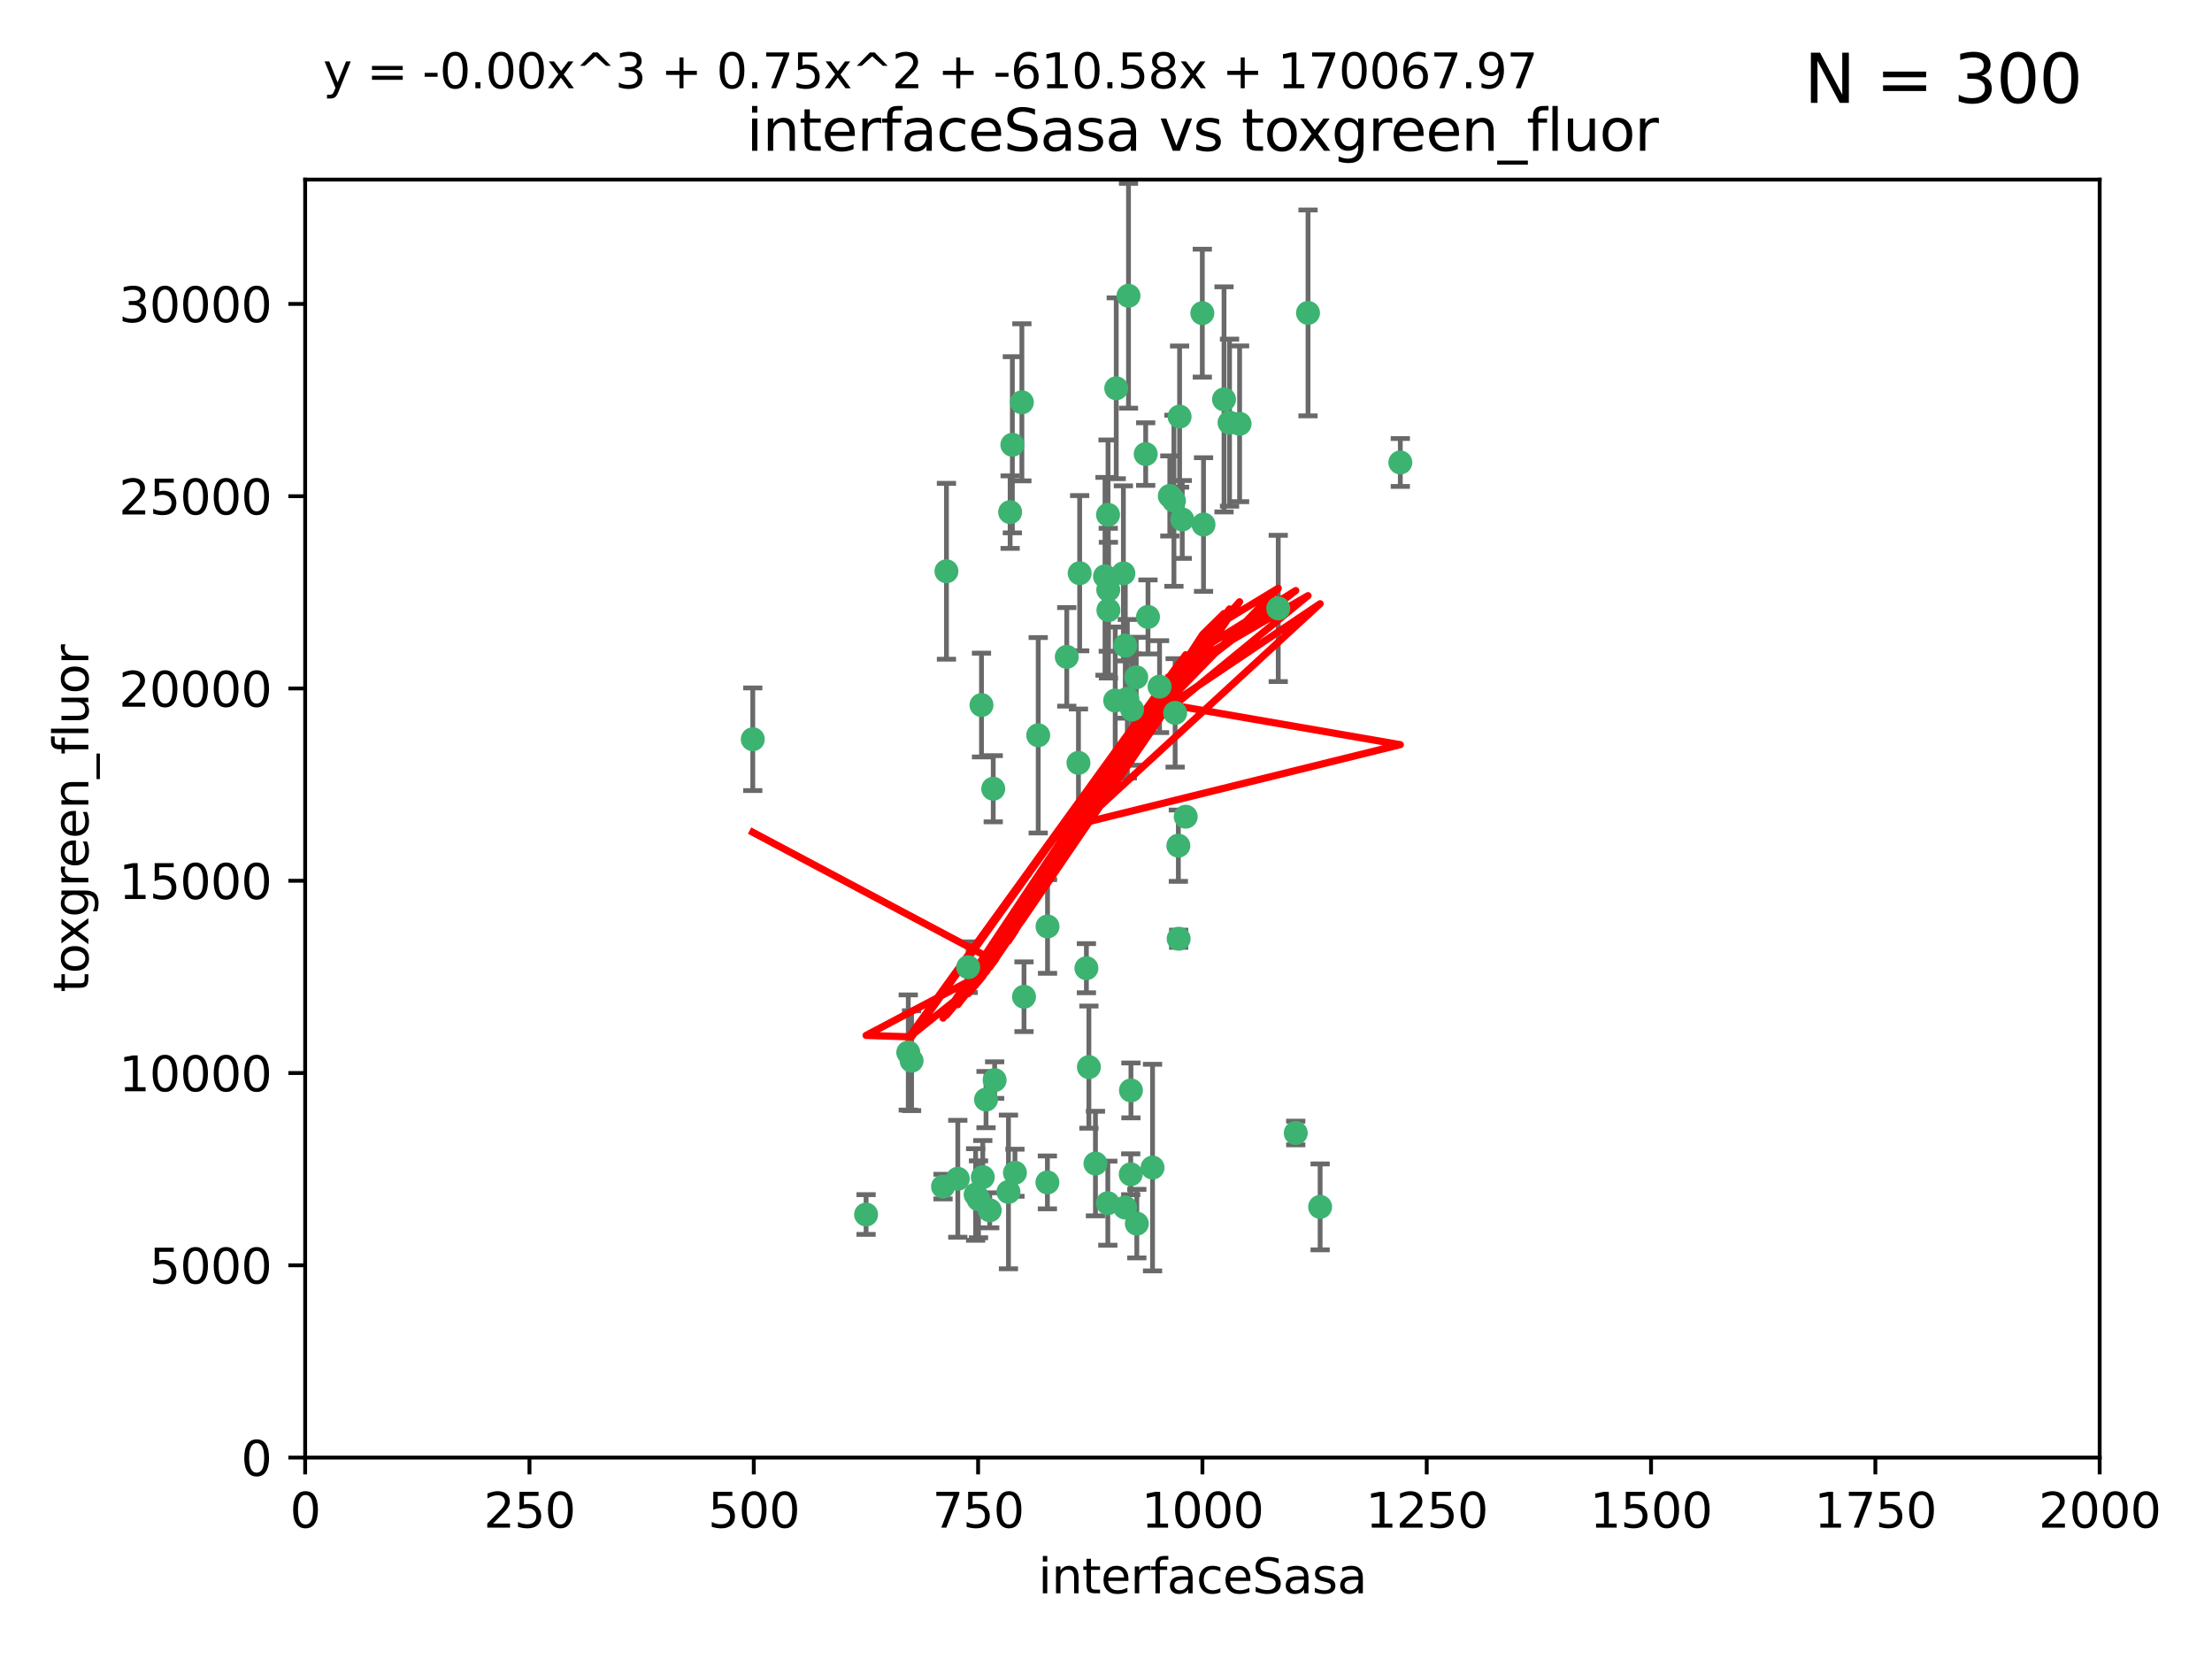<?xml version="1.0" encoding="utf-8" standalone="no"?>
<!DOCTYPE svg PUBLIC "-//W3C//DTD SVG 1.1//EN"
  "http://www.w3.org/Graphics/SVG/1.1/DTD/svg11.dtd">
<svg xmlns:xlink="http://www.w3.org/1999/xlink" width="460.8pt" height="345.6pt" viewBox="0 0 460.8 345.6" xmlns="http://www.w3.org/2000/svg" version="1.1">
 <defs>
  <style type="text/css">*{stroke-linejoin: round; stroke-linecap: butt}</style>
 </defs>
 <g id="figure_1">
  <g id="patch_1">
   <path d="M 0 345.6 
L 460.8 345.6 
L 460.8 0 
L 0 0 
z
" style="fill: #ffffff"/>
  </g>
  <g id="axes_1">
   <g id="patch_2">
    <path d="M 63.571 303.64 
L 437.4 303.64 
L 437.4 37.411 
L 63.571 37.411 
z
" style="fill: #ffffff"/>
   </g>
   <g id="PathCollection_1">
    <defs>
     <path id="m09a56adab0" d="M 0 1.118 
C 0.297 1.118 0.581 1 0.791 0.791 
C 1 0.581 1.118 0.297 1.118 0 
C 1.118 -0.297 1 -0.581 0.791 -0.791 
C 0.581 -1 0.297 -1.118 0 -1.118 
C -0.297 -1.118 -0.581 -1 -0.791 -0.791 
C -1 -0.581 -1.118 -0.297 -1.118 0 
C -1.118 0.297 -1 0.581 -0.791 0.791 
C -0.581 1 -0.297 1.118 0 1.118 
z
" style="stroke: #3cb371"/>
    </defs>
    <g clip-path="url(#p52255305c1)">
     <use xlink:href="#m09a56adab0" x="243.693" y="103.319" style="fill: #3cb371; stroke: #3cb371"/>
     <use xlink:href="#m09a56adab0" x="272.484" y="65.184" style="fill: #3cb371; stroke: #3cb371"/>
     <use xlink:href="#m09a56adab0" x="234.418" y="134.491" style="fill: #3cb371; stroke: #3cb371"/>
     <use xlink:href="#m09a56adab0" x="266.28" y="126.749" style="fill: #3cb371; stroke: #3cb371"/>
     <use xlink:href="#m09a56adab0" x="250.716" y="109.268" style="fill: #3cb371; stroke: #3cb371"/>
     <use xlink:href="#m09a56adab0" x="254.987" y="83.201" style="fill: #3cb371; stroke: #3cb371"/>
     <use xlink:href="#m09a56adab0" x="212.875" y="83.811" style="fill: #3cb371; stroke: #3cb371"/>
     <use xlink:href="#m09a56adab0" x="258.229" y="88.286" style="fill: #3cb371; stroke: #3cb371"/>
     <use xlink:href="#m09a56adab0" x="241.557" y="143.039" style="fill: #3cb371; stroke: #3cb371"/>
     <use xlink:href="#m09a56adab0" x="230.869" y="122.859" style="fill: #3cb371; stroke: #3cb371"/>
     <use xlink:href="#m09a56adab0" x="230.194" y="120.054" style="fill: #3cb371; stroke: #3cb371"/>
     <use xlink:href="#m09a56adab0" x="246.284" y="108.214" style="fill: #3cb371; stroke: #3cb371"/>
     <use xlink:href="#m09a56adab0" x="244.553" y="104.315" style="fill: #3cb371; stroke: #3cb371"/>
     <use xlink:href="#m09a56adab0" x="235.088" y="61.614" style="fill: #3cb371; stroke: #3cb371"/>
     <use xlink:href="#m09a56adab0" x="232.318" y="145.935" style="fill: #3cb371; stroke: #3cb371"/>
     <use xlink:href="#m09a56adab0" x="256.134" y="88.045" style="fill: #3cb371; stroke: #3cb371"/>
     <use xlink:href="#m09a56adab0" x="232.534" y="80.887" style="fill: #3cb371; stroke: #3cb371"/>
     <use xlink:href="#m09a56adab0" x="234.02" y="119.44" style="fill: #3cb371; stroke: #3cb371"/>
     <use xlink:href="#m09a56adab0" x="238.669" y="94.593" style="fill: #3cb371; stroke: #3cb371"/>
     <use xlink:href="#m09a56adab0" x="210.43" y="106.684" style="fill: #3cb371; stroke: #3cb371"/>
     <use xlink:href="#m09a56adab0" x="226.319" y="201.695" style="fill: #3cb371; stroke: #3cb371"/>
     <use xlink:href="#m09a56adab0" x="245.731" y="86.787" style="fill: #3cb371; stroke: #3cb371"/>
     <use xlink:href="#m09a56adab0" x="269.927" y="236.024" style="fill: #3cb371; stroke: #3cb371"/>
     <use xlink:href="#m09a56adab0" x="240.095" y="243.228" style="fill: #3cb371; stroke: #3cb371"/>
     <use xlink:href="#m09a56adab0" x="291.711" y="96.341" style="fill: #3cb371; stroke: #3cb371"/>
     <use xlink:href="#m09a56adab0" x="224.916" y="119.409" style="fill: #3cb371; stroke: #3cb371"/>
     <use xlink:href="#m09a56adab0" x="250.465" y="65.233" style="fill: #3cb371; stroke: #3cb371"/>
     <use xlink:href="#m09a56adab0" x="204.462" y="146.874" style="fill: #3cb371; stroke: #3cb371"/>
     <use xlink:href="#m09a56adab0" x="201.688" y="201.487" style="fill: #3cb371; stroke: #3cb371"/>
     <use xlink:href="#m09a56adab0" x="204.731" y="245.224" style="fill: #3cb371; stroke: #3cb371"/>
     <use xlink:href="#m09a56adab0" x="228.204" y="242.388" style="fill: #3cb371; stroke: #3cb371"/>
     <use xlink:href="#m09a56adab0" x="226.837" y="222.299" style="fill: #3cb371; stroke: #3cb371"/>
     <use xlink:href="#m09a56adab0" x="236.82" y="254.906" style="fill: #3cb371; stroke: #3cb371"/>
     <use xlink:href="#m09a56adab0" x="222.228" y="136.835" style="fill: #3cb371; stroke: #3cb371"/>
     <use xlink:href="#m09a56adab0" x="230.822" y="107.234" style="fill: #3cb371; stroke: #3cb371"/>
     <use xlink:href="#m09a56adab0" x="224.662" y="158.921" style="fill: #3cb371; stroke: #3cb371"/>
     <use xlink:href="#m09a56adab0" x="275.007" y="251.417" style="fill: #3cb371; stroke: #3cb371"/>
     <use xlink:href="#m09a56adab0" x="236.699" y="141.091" style="fill: #3cb371; stroke: #3cb371"/>
     <use xlink:href="#m09a56adab0" x="230.901" y="127.107" style="fill: #3cb371; stroke: #3cb371"/>
     <use xlink:href="#m09a56adab0" x="234.375" y="251.547" style="fill: #3cb371; stroke: #3cb371"/>
     <use xlink:href="#m09a56adab0" x="245.473" y="176.169" style="fill: #3cb371; stroke: #3cb371"/>
     <use xlink:href="#m09a56adab0" x="206.91" y="164.309" style="fill: #3cb371; stroke: #3cb371"/>
     <use xlink:href="#m09a56adab0" x="235.596" y="227.152" style="fill: #3cb371; stroke: #3cb371"/>
     <use xlink:href="#m09a56adab0" x="218.219" y="193.002" style="fill: #3cb371; stroke: #3cb371"/>
     <use xlink:href="#m09a56adab0" x="230.779" y="250.642" style="fill: #3cb371; stroke: #3cb371"/>
     <use xlink:href="#m09a56adab0" x="210.08" y="248.301" style="fill: #3cb371; stroke: #3cb371"/>
     <use xlink:href="#m09a56adab0" x="239.146" y="128.518" style="fill: #3cb371; stroke: #3cb371"/>
     <use xlink:href="#m09a56adab0" x="203.841" y="249.837" style="fill: #3cb371; stroke: #3cb371"/>
     <use xlink:href="#m09a56adab0" x="189.211" y="219.251" style="fill: #3cb371; stroke: #3cb371"/>
     <use xlink:href="#m09a56adab0" x="244.803" y="148.507" style="fill: #3cb371; stroke: #3cb371"/>
     <use xlink:href="#m09a56adab0" x="203.241" y="248.836" style="fill: #3cb371; stroke: #3cb371"/>
     <use xlink:href="#m09a56adab0" x="216.278" y="153.171" style="fill: #3cb371; stroke: #3cb371"/>
     <use xlink:href="#m09a56adab0" x="245.536" y="195.558" style="fill: #3cb371; stroke: #3cb371"/>
     <use xlink:href="#m09a56adab0" x="206.181" y="252.131" style="fill: #3cb371; stroke: #3cb371"/>
     <use xlink:href="#m09a56adab0" x="213.318" y="207.64" style="fill: #3cb371; stroke: #3cb371"/>
     <use xlink:href="#m09a56adab0" x="235.826" y="147.801" style="fill: #3cb371; stroke: #3cb371"/>
     <use xlink:href="#m09a56adab0" x="196.452" y="247.192" style="fill: #3cb371; stroke: #3cb371"/>
     <use xlink:href="#m09a56adab0" x="218.192" y="246.317" style="fill: #3cb371; stroke: #3cb371"/>
     <use xlink:href="#m09a56adab0" x="247.005" y="170.133" style="fill: #3cb371; stroke: #3cb371"/>
     <use xlink:href="#m09a56adab0" x="189.899" y="220.964" style="fill: #3cb371; stroke: #3cb371"/>
     <use xlink:href="#m09a56adab0" x="180.421" y="253.008" style="fill: #3cb371; stroke: #3cb371"/>
     <use xlink:href="#m09a56adab0" x="205.407" y="229.064" style="fill: #3cb371; stroke: #3cb371"/>
     <use xlink:href="#m09a56adab0" x="234.846" y="145.567" style="fill: #3cb371; stroke: #3cb371"/>
     <use xlink:href="#m09a56adab0" x="210.895" y="92.655" style="fill: #3cb371; stroke: #3cb371"/>
     <use xlink:href="#m09a56adab0" x="197.163" y="119.004" style="fill: #3cb371; stroke: #3cb371"/>
     <use xlink:href="#m09a56adab0" x="211.432" y="244.305" style="fill: #3cb371; stroke: #3cb371"/>
     <use xlink:href="#m09a56adab0" x="199.529" y="245.561" style="fill: #3cb371; stroke: #3cb371"/>
     <use xlink:href="#m09a56adab0" x="235.549" y="244.625" style="fill: #3cb371; stroke: #3cb371"/>
     <use xlink:href="#m09a56adab0" x="207.202" y="225.004" style="fill: #3cb371; stroke: #3cb371"/>
     <use xlink:href="#m09a56adab0" x="156.817" y="153.996" style="fill: #3cb371; stroke: #3cb371"/>
    </g>
   </g>
   <g id="matplotlib.axis_1">
    <g id="xtick_1">
     <g id="line2d_1">
      <defs>
       <path id="mdbb5d7b9d6" d="M 0 0 
L 0 3.5 
" style="stroke: #000000; stroke-width: 0.8"/>
      </defs>
      <g>
       <use xlink:href="#mdbb5d7b9d6" x="63.571" y="303.64" style="stroke: #000000; stroke-width: 0.8"/>
      </g>
     </g>
     <g id="text_1">
      <!-- 0 -->
      <g transform="translate(60.39 318.238)scale(0.1 -0.1)">
       <defs>
        <path id="DejaVuSans-30" d="M 2034 4250 
Q 1547 4250 1301 3770 
Q 1056 3291 1056 2328 
Q 1056 1369 1301 889 
Q 1547 409 2034 409 
Q 2525 409 2770 889 
Q 3016 1369 3016 2328 
Q 3016 3291 2770 3770 
Q 2525 4250 2034 4250 
z
M 2034 4750 
Q 2819 4750 3233 4129 
Q 3647 3509 3647 2328 
Q 3647 1150 3233 529 
Q 2819 -91 2034 -91 
Q 1250 -91 836 529 
Q 422 1150 422 2328 
Q 422 3509 836 4129 
Q 1250 4750 2034 4750 
z
" transform="scale(0.016)"/>
       </defs>
       <use xlink:href="#DejaVuSans-30"/>
      </g>
     </g>
    </g>
    <g id="xtick_2">
     <g id="line2d_2">
      <g>
       <use xlink:href="#mdbb5d7b9d6" x="110.3" y="303.64" style="stroke: #000000; stroke-width: 0.8"/>
      </g>
     </g>
     <g id="text_2">
      <!-- 250 -->
      <g transform="translate(100.756 318.238)scale(0.1 -0.1)">
       <defs>
        <path id="DejaVuSans-32" d="M 1228 531 
L 3431 531 
L 3431 0 
L 469 0 
L 469 531 
Q 828 903 1448 1529 
Q 2069 2156 2228 2338 
Q 2531 2678 2651 2914 
Q 2772 3150 2772 3378 
Q 2772 3750 2511 3984 
Q 2250 4219 1831 4219 
Q 1534 4219 1204 4116 
Q 875 4013 500 3803 
L 500 4441 
Q 881 4594 1212 4672 
Q 1544 4750 1819 4750 
Q 2544 4750 2975 4387 
Q 3406 4025 3406 3419 
Q 3406 3131 3298 2873 
Q 3191 2616 2906 2266 
Q 2828 2175 2409 1742 
Q 1991 1309 1228 531 
z
" transform="scale(0.016)"/>
        <path id="DejaVuSans-35" d="M 691 4666 
L 3169 4666 
L 3169 4134 
L 1269 4134 
L 1269 2991 
Q 1406 3038 1543 3061 
Q 1681 3084 1819 3084 
Q 2600 3084 3056 2656 
Q 3513 2228 3513 1497 
Q 3513 744 3044 326 
Q 2575 -91 1722 -91 
Q 1428 -91 1123 -41 
Q 819 9 494 109 
L 494 744 
Q 775 591 1075 516 
Q 1375 441 1709 441 
Q 2250 441 2565 725 
Q 2881 1009 2881 1497 
Q 2881 1984 2565 2268 
Q 2250 2553 1709 2553 
Q 1456 2553 1204 2497 
Q 953 2441 691 2322 
L 691 4666 
z
" transform="scale(0.016)"/>
       </defs>
       <use xlink:href="#DejaVuSans-32"/>
       <use xlink:href="#DejaVuSans-35" x="63.623"/>
       <use xlink:href="#DejaVuSans-30" x="127.246"/>
      </g>
     </g>
    </g>
    <g id="xtick_3">
     <g id="line2d_3">
      <g>
       <use xlink:href="#mdbb5d7b9d6" x="157.028" y="303.64" style="stroke: #000000; stroke-width: 0.8"/>
      </g>
     </g>
     <g id="text_3">
      <!-- 500 -->
      <g transform="translate(147.485 318.238)scale(0.1 -0.1)">
       <use xlink:href="#DejaVuSans-35"/>
       <use xlink:href="#DejaVuSans-30" x="63.623"/>
       <use xlink:href="#DejaVuSans-30" x="127.246"/>
      </g>
     </g>
    </g>
    <g id="xtick_4">
     <g id="line2d_4">
      <g>
       <use xlink:href="#mdbb5d7b9d6" x="203.757" y="303.64" style="stroke: #000000; stroke-width: 0.8"/>
      </g>
     </g>
     <g id="text_4">
      <!-- 750 -->
      <g transform="translate(194.213 318.238)scale(0.1 -0.1)">
       <defs>
        <path id="DejaVuSans-37" d="M 525 4666 
L 3525 4666 
L 3525 4397 
L 1831 0 
L 1172 0 
L 2766 4134 
L 525 4134 
L 525 4666 
z
" transform="scale(0.016)"/>
       </defs>
       <use xlink:href="#DejaVuSans-37"/>
       <use xlink:href="#DejaVuSans-35" x="63.623"/>
       <use xlink:href="#DejaVuSans-30" x="127.246"/>
      </g>
     </g>
    </g>
    <g id="xtick_5">
     <g id="line2d_5">
      <g>
       <use xlink:href="#mdbb5d7b9d6" x="250.486" y="303.64" style="stroke: #000000; stroke-width: 0.8"/>
      </g>
     </g>
     <g id="text_5">
      <!-- 1000 -->
      <g transform="translate(237.761 318.238)scale(0.1 -0.1)">
       <defs>
        <path id="DejaVuSans-31" d="M 794 531 
L 1825 531 
L 1825 4091 
L 703 3866 
L 703 4441 
L 1819 4666 
L 2450 4666 
L 2450 531 
L 3481 531 
L 3481 0 
L 794 0 
L 794 531 
z
" transform="scale(0.016)"/>
       </defs>
       <use xlink:href="#DejaVuSans-31"/>
       <use xlink:href="#DejaVuSans-30" x="63.623"/>
       <use xlink:href="#DejaVuSans-30" x="127.246"/>
       <use xlink:href="#DejaVuSans-30" x="190.869"/>
      </g>
     </g>
    </g>
    <g id="xtick_6">
     <g id="line2d_6">
      <g>
       <use xlink:href="#mdbb5d7b9d6" x="297.214" y="303.64" style="stroke: #000000; stroke-width: 0.8"/>
      </g>
     </g>
     <g id="text_6">
      <!-- 1250 -->
      <g transform="translate(284.489 318.238)scale(0.1 -0.1)">
       <use xlink:href="#DejaVuSans-31"/>
       <use xlink:href="#DejaVuSans-32" x="63.623"/>
       <use xlink:href="#DejaVuSans-35" x="127.246"/>
       <use xlink:href="#DejaVuSans-30" x="190.869"/>
      </g>
     </g>
    </g>
    <g id="xtick_7">
     <g id="line2d_7">
      <g>
       <use xlink:href="#mdbb5d7b9d6" x="343.943" y="303.64" style="stroke: #000000; stroke-width: 0.8"/>
      </g>
     </g>
     <g id="text_7">
      <!-- 1500 -->
      <g transform="translate(331.218 318.238)scale(0.1 -0.1)">
       <use xlink:href="#DejaVuSans-31"/>
       <use xlink:href="#DejaVuSans-35" x="63.623"/>
       <use xlink:href="#DejaVuSans-30" x="127.246"/>
       <use xlink:href="#DejaVuSans-30" x="190.869"/>
      </g>
     </g>
    </g>
    <g id="xtick_8">
     <g id="line2d_8">
      <g>
       <use xlink:href="#mdbb5d7b9d6" x="390.671" y="303.64" style="stroke: #000000; stroke-width: 0.8"/>
      </g>
     </g>
     <g id="text_8">
      <!-- 1750 -->
      <g transform="translate(377.946 318.238)scale(0.1 -0.1)">
       <use xlink:href="#DejaVuSans-31"/>
       <use xlink:href="#DejaVuSans-37" x="63.623"/>
       <use xlink:href="#DejaVuSans-35" x="127.246"/>
       <use xlink:href="#DejaVuSans-30" x="190.869"/>
      </g>
     </g>
    </g>
    <g id="xtick_9">
     <g id="line2d_9">
      <g>
       <use xlink:href="#mdbb5d7b9d6" x="437.4" y="303.64" style="stroke: #000000; stroke-width: 0.8"/>
      </g>
     </g>
     <g id="text_9">
      <!-- 2000 -->
      <g transform="translate(424.675 318.238)scale(0.1 -0.1)">
       <use xlink:href="#DejaVuSans-32"/>
       <use xlink:href="#DejaVuSans-30" x="63.623"/>
       <use xlink:href="#DejaVuSans-30" x="127.246"/>
       <use xlink:href="#DejaVuSans-30" x="190.869"/>
      </g>
     </g>
    </g>
    <g id="text_10">
     <!-- interfaceSasa -->
     <g transform="translate(216.279 331.917)scale(0.1 -0.1)">
      <defs>
       <path id="DejaVuSans-69" d="M 603 3500 
L 1178 3500 
L 1178 0 
L 603 0 
L 603 3500 
z
M 603 4863 
L 1178 4863 
L 1178 4134 
L 603 4134 
L 603 4863 
z
" transform="scale(0.016)"/>
       <path id="DejaVuSans-6e" d="M 3513 2113 
L 3513 0 
L 2938 0 
L 2938 2094 
Q 2938 2591 2744 2837 
Q 2550 3084 2163 3084 
Q 1697 3084 1428 2787 
Q 1159 2491 1159 1978 
L 1159 0 
L 581 0 
L 581 3500 
L 1159 3500 
L 1159 2956 
Q 1366 3272 1645 3428 
Q 1925 3584 2291 3584 
Q 2894 3584 3203 3211 
Q 3513 2838 3513 2113 
z
" transform="scale(0.016)"/>
       <path id="DejaVuSans-74" d="M 1172 4494 
L 1172 3500 
L 2356 3500 
L 2356 3053 
L 1172 3053 
L 1172 1153 
Q 1172 725 1289 603 
Q 1406 481 1766 481 
L 2356 481 
L 2356 0 
L 1766 0 
Q 1100 0 847 248 
Q 594 497 594 1153 
L 594 3053 
L 172 3053 
L 172 3500 
L 594 3500 
L 594 4494 
L 1172 4494 
z
" transform="scale(0.016)"/>
       <path id="DejaVuSans-65" d="M 3597 1894 
L 3597 1613 
L 953 1613 
Q 991 1019 1311 708 
Q 1631 397 2203 397 
Q 2534 397 2845 478 
Q 3156 559 3463 722 
L 3463 178 
Q 3153 47 2828 -22 
Q 2503 -91 2169 -91 
Q 1331 -91 842 396 
Q 353 884 353 1716 
Q 353 2575 817 3079 
Q 1281 3584 2069 3584 
Q 2775 3584 3186 3129 
Q 3597 2675 3597 1894 
z
M 3022 2063 
Q 3016 2534 2758 2815 
Q 2500 3097 2075 3097 
Q 1594 3097 1305 2825 
Q 1016 2553 972 2059 
L 3022 2063 
z
" transform="scale(0.016)"/>
       <path id="DejaVuSans-72" d="M 2631 2963 
Q 2534 3019 2420 3045 
Q 2306 3072 2169 3072 
Q 1681 3072 1420 2755 
Q 1159 2438 1159 1844 
L 1159 0 
L 581 0 
L 581 3500 
L 1159 3500 
L 1159 2956 
Q 1341 3275 1631 3429 
Q 1922 3584 2338 3584 
Q 2397 3584 2469 3576 
Q 2541 3569 2628 3553 
L 2631 2963 
z
" transform="scale(0.016)"/>
       <path id="DejaVuSans-66" d="M 2375 4863 
L 2375 4384 
L 1825 4384 
Q 1516 4384 1395 4259 
Q 1275 4134 1275 3809 
L 1275 3500 
L 2222 3500 
L 2222 3053 
L 1275 3053 
L 1275 0 
L 697 0 
L 697 3053 
L 147 3053 
L 147 3500 
L 697 3500 
L 697 3744 
Q 697 4328 969 4595 
Q 1241 4863 1831 4863 
L 2375 4863 
z
" transform="scale(0.016)"/>
       <path id="DejaVuSans-61" d="M 2194 1759 
Q 1497 1759 1228 1600 
Q 959 1441 959 1056 
Q 959 750 1161 570 
Q 1363 391 1709 391 
Q 2188 391 2477 730 
Q 2766 1069 2766 1631 
L 2766 1759 
L 2194 1759 
z
M 3341 1997 
L 3341 0 
L 2766 0 
L 2766 531 
Q 2569 213 2275 61 
Q 1981 -91 1556 -91 
Q 1019 -91 701 211 
Q 384 513 384 1019 
Q 384 1609 779 1909 
Q 1175 2209 1959 2209 
L 2766 2209 
L 2766 2266 
Q 2766 2663 2505 2880 
Q 2244 3097 1772 3097 
Q 1472 3097 1187 3025 
Q 903 2953 641 2809 
L 641 3341 
Q 956 3463 1253 3523 
Q 1550 3584 1831 3584 
Q 2591 3584 2966 3190 
Q 3341 2797 3341 1997 
z
" transform="scale(0.016)"/>
       <path id="DejaVuSans-63" d="M 3122 3366 
L 3122 2828 
Q 2878 2963 2633 3030 
Q 2388 3097 2138 3097 
Q 1578 3097 1268 2742 
Q 959 2388 959 1747 
Q 959 1106 1268 751 
Q 1578 397 2138 397 
Q 2388 397 2633 464 
Q 2878 531 3122 666 
L 3122 134 
Q 2881 22 2623 -34 
Q 2366 -91 2075 -91 
Q 1284 -91 818 406 
Q 353 903 353 1747 
Q 353 2603 823 3093 
Q 1294 3584 2113 3584 
Q 2378 3584 2631 3529 
Q 2884 3475 3122 3366 
z
" transform="scale(0.016)"/>
       <path id="DejaVuSans-53" d="M 3425 4513 
L 3425 3897 
Q 3066 4069 2747 4153 
Q 2428 4238 2131 4238 
Q 1616 4238 1336 4038 
Q 1056 3838 1056 3469 
Q 1056 3159 1242 3001 
Q 1428 2844 1947 2747 
L 2328 2669 
Q 3034 2534 3370 2195 
Q 3706 1856 3706 1288 
Q 3706 609 3251 259 
Q 2797 -91 1919 -91 
Q 1588 -91 1214 -16 
Q 841 59 441 206 
L 441 856 
Q 825 641 1194 531 
Q 1563 422 1919 422 
Q 2459 422 2753 634 
Q 3047 847 3047 1241 
Q 3047 1584 2836 1778 
Q 2625 1972 2144 2069 
L 1759 2144 
Q 1053 2284 737 2584 
Q 422 2884 422 3419 
Q 422 4038 858 4394 
Q 1294 4750 2059 4750 
Q 2388 4750 2728 4690 
Q 3069 4631 3425 4513 
z
" transform="scale(0.016)"/>
       <path id="DejaVuSans-73" d="M 2834 3397 
L 2834 2853 
Q 2591 2978 2328 3040 
Q 2066 3103 1784 3103 
Q 1356 3103 1142 2972 
Q 928 2841 928 2578 
Q 928 2378 1081 2264 
Q 1234 2150 1697 2047 
L 1894 2003 
Q 2506 1872 2764 1633 
Q 3022 1394 3022 966 
Q 3022 478 2636 193 
Q 2250 -91 1575 -91 
Q 1294 -91 989 -36 
Q 684 19 347 128 
L 347 722 
Q 666 556 975 473 
Q 1284 391 1588 391 
Q 1994 391 2212 530 
Q 2431 669 2431 922 
Q 2431 1156 2273 1281 
Q 2116 1406 1581 1522 
L 1381 1569 
Q 847 1681 609 1914 
Q 372 2147 372 2553 
Q 372 3047 722 3315 
Q 1072 3584 1716 3584 
Q 2034 3584 2315 3537 
Q 2597 3491 2834 3397 
z
" transform="scale(0.016)"/>
      </defs>
      <use xlink:href="#DejaVuSans-69"/>
      <use xlink:href="#DejaVuSans-6e" x="27.783"/>
      <use xlink:href="#DejaVuSans-74" x="91.162"/>
      <use xlink:href="#DejaVuSans-65" x="130.371"/>
      <use xlink:href="#DejaVuSans-72" x="191.895"/>
      <use xlink:href="#DejaVuSans-66" x="233.008"/>
      <use xlink:href="#DejaVuSans-61" x="268.213"/>
      <use xlink:href="#DejaVuSans-63" x="329.492"/>
      <use xlink:href="#DejaVuSans-65" x="384.473"/>
      <use xlink:href="#DejaVuSans-53" x="445.996"/>
      <use xlink:href="#DejaVuSans-61" x="509.473"/>
      <use xlink:href="#DejaVuSans-73" x="570.752"/>
      <use xlink:href="#DejaVuSans-61" x="622.852"/>
     </g>
    </g>
   </g>
   <g id="matplotlib.axis_2">
    <g id="ytick_1">
     <g id="line2d_10">
      <defs>
       <path id="m6c2b4732f4" d="M 0 0 
L -3.5 0 
" style="stroke: #000000; stroke-width: 0.8"/>
      </defs>
      <g>
       <use xlink:href="#m6c2b4732f4" x="63.571" y="303.64" style="stroke: #000000; stroke-width: 0.8"/>
      </g>
     </g>
     <g id="text_11">
      <!-- 0 -->
      <g transform="translate(50.209 307.439)scale(0.1 -0.1)">
       <use xlink:href="#DejaVuSans-30"/>
      </g>
     </g>
    </g>
    <g id="ytick_2">
     <g id="line2d_11">
      <g>
       <use xlink:href="#m6c2b4732f4" x="63.571" y="263.586" style="stroke: #000000; stroke-width: 0.8"/>
      </g>
     </g>
     <g id="text_12">
      <!-- 5000 -->
      <g transform="translate(31.121 267.385)scale(0.1 -0.1)">
       <use xlink:href="#DejaVuSans-35"/>
       <use xlink:href="#DejaVuSans-30" x="63.623"/>
       <use xlink:href="#DejaVuSans-30" x="127.246"/>
       <use xlink:href="#DejaVuSans-30" x="190.869"/>
      </g>
     </g>
    </g>
    <g id="ytick_3">
     <g id="line2d_12">
      <g>
       <use xlink:href="#m6c2b4732f4" x="63.571" y="223.532" style="stroke: #000000; stroke-width: 0.8"/>
      </g>
     </g>
     <g id="text_13">
      <!-- 10000 -->
      <g transform="translate(24.759 227.331)scale(0.1 -0.1)">
       <use xlink:href="#DejaVuSans-31"/>
       <use xlink:href="#DejaVuSans-30" x="63.623"/>
       <use xlink:href="#DejaVuSans-30" x="127.246"/>
       <use xlink:href="#DejaVuSans-30" x="190.869"/>
       <use xlink:href="#DejaVuSans-30" x="254.492"/>
      </g>
     </g>
    </g>
    <g id="ytick_4">
     <g id="line2d_13">
      <g>
       <use xlink:href="#m6c2b4732f4" x="63.571" y="183.478" style="stroke: #000000; stroke-width: 0.8"/>
      </g>
     </g>
     <g id="text_14">
      <!-- 15000 -->
      <g transform="translate(24.759 187.278)scale(0.1 -0.1)">
       <use xlink:href="#DejaVuSans-31"/>
       <use xlink:href="#DejaVuSans-35" x="63.623"/>
       <use xlink:href="#DejaVuSans-30" x="127.246"/>
       <use xlink:href="#DejaVuSans-30" x="190.869"/>
       <use xlink:href="#DejaVuSans-30" x="254.492"/>
      </g>
     </g>
    </g>
    <g id="ytick_5">
     <g id="line2d_14">
      <g>
       <use xlink:href="#m6c2b4732f4" x="63.571" y="143.424" style="stroke: #000000; stroke-width: 0.8"/>
      </g>
     </g>
     <g id="text_15">
      <!-- 20000 -->
      <g transform="translate(24.759 147.224)scale(0.1 -0.1)">
       <use xlink:href="#DejaVuSans-32"/>
       <use xlink:href="#DejaVuSans-30" x="63.623"/>
       <use xlink:href="#DejaVuSans-30" x="127.246"/>
       <use xlink:href="#DejaVuSans-30" x="190.869"/>
       <use xlink:href="#DejaVuSans-30" x="254.492"/>
      </g>
     </g>
    </g>
    <g id="ytick_6">
     <g id="line2d_15">
      <g>
       <use xlink:href="#m6c2b4732f4" x="63.571" y="103.371" style="stroke: #000000; stroke-width: 0.8"/>
      </g>
     </g>
     <g id="text_16">
      <!-- 25000 -->
      <g transform="translate(24.759 107.17)scale(0.1 -0.1)">
       <use xlink:href="#DejaVuSans-32"/>
       <use xlink:href="#DejaVuSans-35" x="63.623"/>
       <use xlink:href="#DejaVuSans-30" x="127.246"/>
       <use xlink:href="#DejaVuSans-30" x="190.869"/>
       <use xlink:href="#DejaVuSans-30" x="254.492"/>
      </g>
     </g>
    </g>
    <g id="ytick_7">
     <g id="line2d_16">
      <g>
       <use xlink:href="#m6c2b4732f4" x="63.571" y="63.317" style="stroke: #000000; stroke-width: 0.8"/>
      </g>
     </g>
     <g id="text_17">
      <!-- 30000 -->
      <g transform="translate(24.759 67.116)scale(0.1 -0.1)">
       <defs>
        <path id="DejaVuSans-33" d="M 2597 2516 
Q 3050 2419 3304 2112 
Q 3559 1806 3559 1356 
Q 3559 666 3084 287 
Q 2609 -91 1734 -91 
Q 1441 -91 1130 -33 
Q 819 25 488 141 
L 488 750 
Q 750 597 1062 519 
Q 1375 441 1716 441 
Q 2309 441 2620 675 
Q 2931 909 2931 1356 
Q 2931 1769 2642 2001 
Q 2353 2234 1838 2234 
L 1294 2234 
L 1294 2753 
L 1863 2753 
Q 2328 2753 2575 2939 
Q 2822 3125 2822 3475 
Q 2822 3834 2567 4026 
Q 2313 4219 1838 4219 
Q 1578 4219 1281 4162 
Q 984 4106 628 3988 
L 628 4550 
Q 988 4650 1302 4700 
Q 1616 4750 1894 4750 
Q 2613 4750 3031 4423 
Q 3450 4097 3450 3541 
Q 3450 3153 3228 2886 
Q 3006 2619 2597 2516 
z
" transform="scale(0.016)"/>
       </defs>
       <use xlink:href="#DejaVuSans-33"/>
       <use xlink:href="#DejaVuSans-30" x="63.623"/>
       <use xlink:href="#DejaVuSans-30" x="127.246"/>
       <use xlink:href="#DejaVuSans-30" x="190.869"/>
       <use xlink:href="#DejaVuSans-30" x="254.492"/>
      </g>
     </g>
    </g>
    <g id="text_18">
     <!-- toxgreen_fluor -->
     <g transform="translate(18.401 206.72)rotate(-90)scale(0.1 -0.1)">
      <defs>
       <path id="DejaVuSans-6f" d="M 1959 3097 
Q 1497 3097 1228 2736 
Q 959 2375 959 1747 
Q 959 1119 1226 758 
Q 1494 397 1959 397 
Q 2419 397 2687 759 
Q 2956 1122 2956 1747 
Q 2956 2369 2687 2733 
Q 2419 3097 1959 3097 
z
M 1959 3584 
Q 2709 3584 3137 3096 
Q 3566 2609 3566 1747 
Q 3566 888 3137 398 
Q 2709 -91 1959 -91 
Q 1206 -91 779 398 
Q 353 888 353 1747 
Q 353 2609 779 3096 
Q 1206 3584 1959 3584 
z
" transform="scale(0.016)"/>
       <path id="DejaVuSans-78" d="M 3513 3500 
L 2247 1797 
L 3578 0 
L 2900 0 
L 1881 1375 
L 863 0 
L 184 0 
L 1544 1831 
L 300 3500 
L 978 3500 
L 1906 2253 
L 2834 3500 
L 3513 3500 
z
" transform="scale(0.016)"/>
       <path id="DejaVuSans-67" d="M 2906 1791 
Q 2906 2416 2648 2759 
Q 2391 3103 1925 3103 
Q 1463 3103 1205 2759 
Q 947 2416 947 1791 
Q 947 1169 1205 825 
Q 1463 481 1925 481 
Q 2391 481 2648 825 
Q 2906 1169 2906 1791 
z
M 3481 434 
Q 3481 -459 3084 -895 
Q 2688 -1331 1869 -1331 
Q 1566 -1331 1297 -1286 
Q 1028 -1241 775 -1147 
L 775 -588 
Q 1028 -725 1275 -790 
Q 1522 -856 1778 -856 
Q 2344 -856 2625 -561 
Q 2906 -266 2906 331 
L 2906 616 
Q 2728 306 2450 153 
Q 2172 0 1784 0 
Q 1141 0 747 490 
Q 353 981 353 1791 
Q 353 2603 747 3093 
Q 1141 3584 1784 3584 
Q 2172 3584 2450 3431 
Q 2728 3278 2906 2969 
L 2906 3500 
L 3481 3500 
L 3481 434 
z
" transform="scale(0.016)"/>
       <path id="DejaVuSans-5f" d="M 3263 -1063 
L 3263 -1509 
L -63 -1509 
L -63 -1063 
L 3263 -1063 
z
" transform="scale(0.016)"/>
       <path id="DejaVuSans-6c" d="M 603 4863 
L 1178 4863 
L 1178 0 
L 603 0 
L 603 4863 
z
" transform="scale(0.016)"/>
       <path id="DejaVuSans-75" d="M 544 1381 
L 544 3500 
L 1119 3500 
L 1119 1403 
Q 1119 906 1312 657 
Q 1506 409 1894 409 
Q 2359 409 2629 706 
Q 2900 1003 2900 1516 
L 2900 3500 
L 3475 3500 
L 3475 0 
L 2900 0 
L 2900 538 
Q 2691 219 2414 64 
Q 2138 -91 1772 -91 
Q 1169 -91 856 284 
Q 544 659 544 1381 
z
M 1991 3584 
L 1991 3584 
z
" transform="scale(0.016)"/>
      </defs>
      <use xlink:href="#DejaVuSans-74"/>
      <use xlink:href="#DejaVuSans-6f" x="39.209"/>
      <use xlink:href="#DejaVuSans-78" x="97.266"/>
      <use xlink:href="#DejaVuSans-67" x="156.445"/>
      <use xlink:href="#DejaVuSans-72" x="219.922"/>
      <use xlink:href="#DejaVuSans-65" x="258.785"/>
      <use xlink:href="#DejaVuSans-65" x="320.309"/>
      <use xlink:href="#DejaVuSans-6e" x="381.832"/>
      <use xlink:href="#DejaVuSans-5f" x="445.211"/>
      <use xlink:href="#DejaVuSans-66" x="495.211"/>
      <use xlink:href="#DejaVuSans-6c" x="530.416"/>
      <use xlink:href="#DejaVuSans-75" x="558.199"/>
      <use xlink:href="#DejaVuSans-6f" x="621.578"/>
      <use xlink:href="#DejaVuSans-72" x="682.76"/>
     </g>
    </g>
   </g>
   <g id="LineCollection_1">
    <path d="M 243.693 111.662 
L 243.693 94.976 
" clip-path="url(#p52255305c1)" style="fill: none; stroke: #696969"/>
    <path d="M 272.484 86.629 
L 272.484 43.739 
" clip-path="url(#p52255305c1)" style="fill: none; stroke: #696969"/>
    <path d="M 234.418 149.606 
L 234.418 119.375 
" clip-path="url(#p52255305c1)" style="fill: none; stroke: #696969"/>
    <path d="M 266.28 141.983 
L 266.28 111.515 
" clip-path="url(#p52255305c1)" style="fill: none; stroke: #696969"/>
    <path d="M 250.716 123.191 
L 250.716 95.346 
" clip-path="url(#p52255305c1)" style="fill: none; stroke: #696969"/>
    <path d="M 254.987 106.648 
L 254.987 59.753 
" clip-path="url(#p52255305c1)" style="fill: none; stroke: #696969"/>
    <path d="M 212.875 100.173 
L 212.875 67.45 
" clip-path="url(#p52255305c1)" style="fill: none; stroke: #696969"/>
    <path d="M 258.229 104.51 
L 258.229 72.063 
" clip-path="url(#p52255305c1)" style="fill: none; stroke: #696969"/>
    <path d="M 241.557 152.61 
L 241.557 133.468 
" clip-path="url(#p52255305c1)" style="fill: none; stroke: #696969"/>
    <path d="M 230.869 135.667 
L 230.869 110.051 
" clip-path="url(#p52255305c1)" style="fill: none; stroke: #696969"/>
    <path d="M 230.194 140.659 
L 230.194 99.45 
" clip-path="url(#p52255305c1)" style="fill: none; stroke: #696969"/>
    <path d="M 246.284 116.326 
L 246.284 100.101 
" clip-path="url(#p52255305c1)" style="fill: none; stroke: #696969"/>
    <path d="M 244.553 122.133 
L 244.553 86.497 
" clip-path="url(#p52255305c1)" style="fill: none; stroke: #696969"/>
    <path d="M 235.088 85.029 
L 235.088 38.199 
" clip-path="url(#p52255305c1)" style="fill: none; stroke: #696969"/>
    <path d="M 232.318 161.248 
L 232.318 130.622 
" clip-path="url(#p52255305c1)" style="fill: none; stroke: #696969"/>
    <path d="M 256.134 105.444 
L 256.134 70.646 
" clip-path="url(#p52255305c1)" style="fill: none; stroke: #696969"/>
    <path d="M 232.534 99.727 
L 232.534 62.047 
" clip-path="url(#p52255305c1)" style="fill: none; stroke: #696969"/>
    <path d="M 234.02 137.675 
L 234.02 101.206 
" clip-path="url(#p52255305c1)" style="fill: none; stroke: #696969"/>
    <path d="M 238.669 101.108 
L 238.669 88.078 
" clip-path="url(#p52255305c1)" style="fill: none; stroke: #696969"/>
    <path d="M 210.43 114.235 
L 210.43 99.134 
" clip-path="url(#p52255305c1)" style="fill: none; stroke: #696969"/>
    <path d="M 226.319 206.809 
L 226.319 196.58 
" clip-path="url(#p52255305c1)" style="fill: none; stroke: #696969"/>
    <path d="M 245.731 101.495 
L 245.731 72.08 
" clip-path="url(#p52255305c1)" style="fill: none; stroke: #696969"/>
    <path d="M 269.927 238.492 
L 269.927 233.557 
" clip-path="url(#p52255305c1)" style="fill: none; stroke: #696969"/>
    <path d="M 240.095 264.748 
L 240.095 221.708 
" clip-path="url(#p52255305c1)" style="fill: none; stroke: #696969"/>
    <path d="M 291.711 101.329 
L 291.711 91.353 
" clip-path="url(#p52255305c1)" style="fill: none; stroke: #696969"/>
    <path d="M 224.916 135.574 
L 224.916 103.243 
" clip-path="url(#p52255305c1)" style="fill: none; stroke: #696969"/>
    <path d="M 250.465 78.556 
L 250.465 51.911 
" clip-path="url(#p52255305c1)" style="fill: none; stroke: #696969"/>
    <path d="M 204.462 157.684 
L 204.462 136.065 
" clip-path="url(#p52255305c1)" style="fill: none; stroke: #696969"/>
    <path d="M 201.688 206.761 
L 201.688 196.213 
" clip-path="url(#p52255305c1)" style="fill: none; stroke: #696969"/>
    <path d="M 204.731 252.857 
L 204.731 237.591 
" clip-path="url(#p52255305c1)" style="fill: none; stroke: #696969"/>
    <path d="M 228.204 253.279 
L 228.204 231.496 
" clip-path="url(#p52255305c1)" style="fill: none; stroke: #696969"/>
    <path d="M 226.837 235.023 
L 226.837 209.574 
" clip-path="url(#p52255305c1)" style="fill: none; stroke: #696969"/>
    <path d="M 236.82 262.048 
L 236.82 247.764 
" clip-path="url(#p52255305c1)" style="fill: none; stroke: #696969"/>
    <path d="M 222.228 147.104 
L 222.228 126.566 
" clip-path="url(#p52255305c1)" style="fill: none; stroke: #696969"/>
    <path d="M 230.822 122.819 
L 230.822 91.649 
" clip-path="url(#p52255305c1)" style="fill: none; stroke: #696969"/>
    <path d="M 224.662 170.147 
L 224.662 147.694 
" clip-path="url(#p52255305c1)" style="fill: none; stroke: #696969"/>
    <path d="M 275.007 260.365 
L 275.007 242.469 
" clip-path="url(#p52255305c1)" style="fill: none; stroke: #696969"/>
    <path d="M 236.699 149.421 
L 236.699 132.76 
" clip-path="url(#p52255305c1)" style="fill: none; stroke: #696969"/>
    <path d="M 230.901 141.248 
L 230.901 112.967 
" clip-path="url(#p52255305c1)" style="fill: none; stroke: #696969"/>
    <path d="M 234.375 252.228 
L 234.375 250.867 
" clip-path="url(#p52255305c1)" style="fill: none; stroke: #696969"/>
    <path d="M 245.473 183.597 
L 245.473 168.741 
" clip-path="url(#p52255305c1)" style="fill: none; stroke: #696969"/>
    <path d="M 206.91 171.2 
L 206.91 157.418 
" clip-path="url(#p52255305c1)" style="fill: none; stroke: #696969"/>
    <path d="M 235.596 232.87 
L 235.596 221.434 
" clip-path="url(#p52255305c1)" style="fill: none; stroke: #696969"/>
    <path d="M 218.219 202.754 
L 218.219 183.249 
" clip-path="url(#p52255305c1)" style="fill: none; stroke: #696969"/>
    <path d="M 230.779 259.401 
L 230.779 241.882 
" clip-path="url(#p52255305c1)" style="fill: none; stroke: #696969"/>
    <path d="M 210.08 264.31 
L 210.08 232.292 
" clip-path="url(#p52255305c1)" style="fill: none; stroke: #696969"/>
    <path d="M 239.146 136.228 
L 239.146 120.808 
" clip-path="url(#p52255305c1)" style="fill: none; stroke: #696969"/>
    <path d="M 203.841 257.847 
L 203.841 241.828 
" clip-path="url(#p52255305c1)" style="fill: none; stroke: #696969"/>
    <path d="M 189.211 231.246 
L 189.211 207.255 
" clip-path="url(#p52255305c1)" style="fill: none; stroke: #696969"/>
    <path d="M 244.803 159.798 
L 244.803 137.216 
" clip-path="url(#p52255305c1)" style="fill: none; stroke: #696969"/>
    <path d="M 203.241 258.377 
L 203.241 239.295 
" clip-path="url(#p52255305c1)" style="fill: none; stroke: #696969"/>
    <path d="M 216.278 173.526 
L 216.278 132.815 
" clip-path="url(#p52255305c1)" style="fill: none; stroke: #696969"/>
    <path d="M 245.536 197.349 
L 245.536 193.767 
" clip-path="url(#p52255305c1)" style="fill: none; stroke: #696969"/>
    <path d="M 206.181 255.783 
L 206.181 248.48 
" clip-path="url(#p52255305c1)" style="fill: none; stroke: #696969"/>
    <path d="M 213.318 214.898 
L 213.318 200.382 
" clip-path="url(#p52255305c1)" style="fill: none; stroke: #696969"/>
    <path d="M 235.826 159.413 
L 235.826 136.19 
" clip-path="url(#p52255305c1)" style="fill: none; stroke: #696969"/>
    <path d="M 196.452 249.762 
L 196.452 244.622 
" clip-path="url(#p52255305c1)" style="fill: none; stroke: #696969"/>
    <path d="M 218.192 251.825 
L 218.192 240.809 
" clip-path="url(#p52255305c1)" style="fill: none; stroke: #696969"/>
    <path d="M 247.005 170.88 
L 247.005 169.387 
" clip-path="url(#p52255305c1)" style="fill: none; stroke: #696969"/>
    <path d="M 189.899 231.359 
L 189.899 210.569 
" clip-path="url(#p52255305c1)" style="fill: none; stroke: #696969"/>
    <path d="M 180.421 257.147 
L 180.421 248.868 
" clip-path="url(#p52255305c1)" style="fill: none; stroke: #696969"/>
    <path d="M 205.407 234.921 
L 205.407 223.207 
" clip-path="url(#p52255305c1)" style="fill: none; stroke: #696969"/>
    <path d="M 234.846 162.081 
L 234.846 129.053 
" clip-path="url(#p52255305c1)" style="fill: none; stroke: #696969"/>
    <path d="M 210.895 111.003 
L 210.895 74.306 
" clip-path="url(#p52255305c1)" style="fill: none; stroke: #696969"/>
    <path d="M 197.163 137.321 
L 197.163 100.688 
" clip-path="url(#p52255305c1)" style="fill: none; stroke: #696969"/>
    <path d="M 211.432 249.207 
L 211.432 239.402 
" clip-path="url(#p52255305c1)" style="fill: none; stroke: #696969"/>
    <path d="M 199.529 257.737 
L 199.529 233.384 
" clip-path="url(#p52255305c1)" style="fill: none; stroke: #696969"/>
    <path d="M 235.549 248.883 
L 235.549 240.367 
" clip-path="url(#p52255305c1)" style="fill: none; stroke: #696969"/>
    <path d="M 207.202 228.81 
L 207.202 221.198 
" clip-path="url(#p52255305c1)" style="fill: none; stroke: #696969"/>
    <path d="M 156.817 164.686 
L 156.817 143.305 
" clip-path="url(#p52255305c1)" style="fill: none; stroke: #696969"/>
   </g>
   <g id="line2d_17">
    <defs>
     <path id="mc3c5e7485e" d="M 2 0 
L -2 -0 
" style="stroke: #696969"/>
    </defs>
    <g clip-path="url(#p52255305c1)">
     <use xlink:href="#mc3c5e7485e" x="243.693" y="111.662" style="fill: #696969; stroke: #696969"/>
     <use xlink:href="#mc3c5e7485e" x="272.484" y="86.629" style="fill: #696969; stroke: #696969"/>
     <use xlink:href="#mc3c5e7485e" x="234.418" y="149.606" style="fill: #696969; stroke: #696969"/>
     <use xlink:href="#mc3c5e7485e" x="266.28" y="141.983" style="fill: #696969; stroke: #696969"/>
     <use xlink:href="#mc3c5e7485e" x="250.716" y="123.191" style="fill: #696969; stroke: #696969"/>
     <use xlink:href="#mc3c5e7485e" x="254.987" y="106.648" style="fill: #696969; stroke: #696969"/>
     <use xlink:href="#mc3c5e7485e" x="212.875" y="100.173" style="fill: #696969; stroke: #696969"/>
     <use xlink:href="#mc3c5e7485e" x="258.229" y="104.51" style="fill: #696969; stroke: #696969"/>
     <use xlink:href="#mc3c5e7485e" x="241.557" y="152.61" style="fill: #696969; stroke: #696969"/>
     <use xlink:href="#mc3c5e7485e" x="230.869" y="135.667" style="fill: #696969; stroke: #696969"/>
     <use xlink:href="#mc3c5e7485e" x="230.194" y="140.659" style="fill: #696969; stroke: #696969"/>
     <use xlink:href="#mc3c5e7485e" x="246.284" y="116.326" style="fill: #696969; stroke: #696969"/>
     <use xlink:href="#mc3c5e7485e" x="244.553" y="122.133" style="fill: #696969; stroke: #696969"/>
     <use xlink:href="#mc3c5e7485e" x="235.088" y="85.029" style="fill: #696969; stroke: #696969"/>
     <use xlink:href="#mc3c5e7485e" x="232.318" y="161.248" style="fill: #696969; stroke: #696969"/>
     <use xlink:href="#mc3c5e7485e" x="256.134" y="105.444" style="fill: #696969; stroke: #696969"/>
     <use xlink:href="#mc3c5e7485e" x="232.534" y="99.727" style="fill: #696969; stroke: #696969"/>
     <use xlink:href="#mc3c5e7485e" x="234.02" y="137.675" style="fill: #696969; stroke: #696969"/>
     <use xlink:href="#mc3c5e7485e" x="238.669" y="101.108" style="fill: #696969; stroke: #696969"/>
     <use xlink:href="#mc3c5e7485e" x="210.43" y="114.235" style="fill: #696969; stroke: #696969"/>
     <use xlink:href="#mc3c5e7485e" x="226.319" y="206.809" style="fill: #696969; stroke: #696969"/>
     <use xlink:href="#mc3c5e7485e" x="245.731" y="101.495" style="fill: #696969; stroke: #696969"/>
     <use xlink:href="#mc3c5e7485e" x="269.927" y="238.492" style="fill: #696969; stroke: #696969"/>
     <use xlink:href="#mc3c5e7485e" x="240.095" y="264.748" style="fill: #696969; stroke: #696969"/>
     <use xlink:href="#mc3c5e7485e" x="291.711" y="101.329" style="fill: #696969; stroke: #696969"/>
     <use xlink:href="#mc3c5e7485e" x="224.916" y="135.574" style="fill: #696969; stroke: #696969"/>
     <use xlink:href="#mc3c5e7485e" x="250.465" y="78.556" style="fill: #696969; stroke: #696969"/>
     <use xlink:href="#mc3c5e7485e" x="204.462" y="157.684" style="fill: #696969; stroke: #696969"/>
     <use xlink:href="#mc3c5e7485e" x="201.688" y="206.761" style="fill: #696969; stroke: #696969"/>
     <use xlink:href="#mc3c5e7485e" x="204.731" y="252.857" style="fill: #696969; stroke: #696969"/>
     <use xlink:href="#mc3c5e7485e" x="228.204" y="253.279" style="fill: #696969; stroke: #696969"/>
     <use xlink:href="#mc3c5e7485e" x="226.837" y="235.023" style="fill: #696969; stroke: #696969"/>
     <use xlink:href="#mc3c5e7485e" x="236.82" y="262.048" style="fill: #696969; stroke: #696969"/>
     <use xlink:href="#mc3c5e7485e" x="222.228" y="147.104" style="fill: #696969; stroke: #696969"/>
     <use xlink:href="#mc3c5e7485e" x="230.822" y="122.819" style="fill: #696969; stroke: #696969"/>
     <use xlink:href="#mc3c5e7485e" x="224.662" y="170.147" style="fill: #696969; stroke: #696969"/>
     <use xlink:href="#mc3c5e7485e" x="275.007" y="260.365" style="fill: #696969; stroke: #696969"/>
     <use xlink:href="#mc3c5e7485e" x="236.699" y="149.421" style="fill: #696969; stroke: #696969"/>
     <use xlink:href="#mc3c5e7485e" x="230.901" y="141.248" style="fill: #696969; stroke: #696969"/>
     <use xlink:href="#mc3c5e7485e" x="234.375" y="252.228" style="fill: #696969; stroke: #696969"/>
     <use xlink:href="#mc3c5e7485e" x="245.473" y="183.597" style="fill: #696969; stroke: #696969"/>
     <use xlink:href="#mc3c5e7485e" x="206.91" y="171.2" style="fill: #696969; stroke: #696969"/>
     <use xlink:href="#mc3c5e7485e" x="235.596" y="232.87" style="fill: #696969; stroke: #696969"/>
     <use xlink:href="#mc3c5e7485e" x="218.219" y="202.754" style="fill: #696969; stroke: #696969"/>
     <use xlink:href="#mc3c5e7485e" x="230.779" y="259.401" style="fill: #696969; stroke: #696969"/>
     <use xlink:href="#mc3c5e7485e" x="210.08" y="264.31" style="fill: #696969; stroke: #696969"/>
     <use xlink:href="#mc3c5e7485e" x="239.146" y="136.228" style="fill: #696969; stroke: #696969"/>
     <use xlink:href="#mc3c5e7485e" x="203.841" y="257.847" style="fill: #696969; stroke: #696969"/>
     <use xlink:href="#mc3c5e7485e" x="189.211" y="231.246" style="fill: #696969; stroke: #696969"/>
     <use xlink:href="#mc3c5e7485e" x="244.803" y="159.798" style="fill: #696969; stroke: #696969"/>
     <use xlink:href="#mc3c5e7485e" x="203.241" y="258.377" style="fill: #696969; stroke: #696969"/>
     <use xlink:href="#mc3c5e7485e" x="216.278" y="173.526" style="fill: #696969; stroke: #696969"/>
     <use xlink:href="#mc3c5e7485e" x="245.536" y="197.349" style="fill: #696969; stroke: #696969"/>
     <use xlink:href="#mc3c5e7485e" x="206.181" y="255.783" style="fill: #696969; stroke: #696969"/>
     <use xlink:href="#mc3c5e7485e" x="213.318" y="214.898" style="fill: #696969; stroke: #696969"/>
     <use xlink:href="#mc3c5e7485e" x="235.826" y="159.413" style="fill: #696969; stroke: #696969"/>
     <use xlink:href="#mc3c5e7485e" x="196.452" y="249.762" style="fill: #696969; stroke: #696969"/>
     <use xlink:href="#mc3c5e7485e" x="218.192" y="251.825" style="fill: #696969; stroke: #696969"/>
     <use xlink:href="#mc3c5e7485e" x="247.005" y="170.88" style="fill: #696969; stroke: #696969"/>
     <use xlink:href="#mc3c5e7485e" x="189.899" y="231.359" style="fill: #696969; stroke: #696969"/>
     <use xlink:href="#mc3c5e7485e" x="180.421" y="257.147" style="fill: #696969; stroke: #696969"/>
     <use xlink:href="#mc3c5e7485e" x="205.407" y="234.921" style="fill: #696969; stroke: #696969"/>
     <use xlink:href="#mc3c5e7485e" x="234.846" y="162.081" style="fill: #696969; stroke: #696969"/>
     <use xlink:href="#mc3c5e7485e" x="210.895" y="111.003" style="fill: #696969; stroke: #696969"/>
     <use xlink:href="#mc3c5e7485e" x="197.163" y="137.321" style="fill: #696969; stroke: #696969"/>
     <use xlink:href="#mc3c5e7485e" x="211.432" y="249.207" style="fill: #696969; stroke: #696969"/>
     <use xlink:href="#mc3c5e7485e" x="199.529" y="257.737" style="fill: #696969; stroke: #696969"/>
     <use xlink:href="#mc3c5e7485e" x="235.549" y="248.883" style="fill: #696969; stroke: #696969"/>
     <use xlink:href="#mc3c5e7485e" x="207.202" y="228.81" style="fill: #696969; stroke: #696969"/>
     <use xlink:href="#mc3c5e7485e" x="156.817" y="164.686" style="fill: #696969; stroke: #696969"/>
    </g>
   </g>
   <g id="line2d_18">
    <g clip-path="url(#p52255305c1)">
     <use xlink:href="#mc3c5e7485e" x="243.693" y="94.976" style="fill: #696969; stroke: #696969"/>
     <use xlink:href="#mc3c5e7485e" x="272.484" y="43.739" style="fill: #696969; stroke: #696969"/>
     <use xlink:href="#mc3c5e7485e" x="234.418" y="119.375" style="fill: #696969; stroke: #696969"/>
     <use xlink:href="#mc3c5e7485e" x="266.28" y="111.515" style="fill: #696969; stroke: #696969"/>
     <use xlink:href="#mc3c5e7485e" x="250.716" y="95.346" style="fill: #696969; stroke: #696969"/>
     <use xlink:href="#mc3c5e7485e" x="254.987" y="59.753" style="fill: #696969; stroke: #696969"/>
     <use xlink:href="#mc3c5e7485e" x="212.875" y="67.45" style="fill: #696969; stroke: #696969"/>
     <use xlink:href="#mc3c5e7485e" x="258.229" y="72.063" style="fill: #696969; stroke: #696969"/>
     <use xlink:href="#mc3c5e7485e" x="241.557" y="133.468" style="fill: #696969; stroke: #696969"/>
     <use xlink:href="#mc3c5e7485e" x="230.869" y="110.051" style="fill: #696969; stroke: #696969"/>
     <use xlink:href="#mc3c5e7485e" x="230.194" y="99.45" style="fill: #696969; stroke: #696969"/>
     <use xlink:href="#mc3c5e7485e" x="246.284" y="100.101" style="fill: #696969; stroke: #696969"/>
     <use xlink:href="#mc3c5e7485e" x="244.553" y="86.497" style="fill: #696969; stroke: #696969"/>
     <use xlink:href="#mc3c5e7485e" x="235.088" y="38.199" style="fill: #696969; stroke: #696969"/>
     <use xlink:href="#mc3c5e7485e" x="232.318" y="130.622" style="fill: #696969; stroke: #696969"/>
     <use xlink:href="#mc3c5e7485e" x="256.134" y="70.646" style="fill: #696969; stroke: #696969"/>
     <use xlink:href="#mc3c5e7485e" x="232.534" y="62.047" style="fill: #696969; stroke: #696969"/>
     <use xlink:href="#mc3c5e7485e" x="234.02" y="101.206" style="fill: #696969; stroke: #696969"/>
     <use xlink:href="#mc3c5e7485e" x="238.669" y="88.078" style="fill: #696969; stroke: #696969"/>
     <use xlink:href="#mc3c5e7485e" x="210.43" y="99.134" style="fill: #696969; stroke: #696969"/>
     <use xlink:href="#mc3c5e7485e" x="226.319" y="196.58" style="fill: #696969; stroke: #696969"/>
     <use xlink:href="#mc3c5e7485e" x="245.731" y="72.08" style="fill: #696969; stroke: #696969"/>
     <use xlink:href="#mc3c5e7485e" x="269.927" y="233.557" style="fill: #696969; stroke: #696969"/>
     <use xlink:href="#mc3c5e7485e" x="240.095" y="221.708" style="fill: #696969; stroke: #696969"/>
     <use xlink:href="#mc3c5e7485e" x="291.711" y="91.353" style="fill: #696969; stroke: #696969"/>
     <use xlink:href="#mc3c5e7485e" x="224.916" y="103.243" style="fill: #696969; stroke: #696969"/>
     <use xlink:href="#mc3c5e7485e" x="250.465" y="51.911" style="fill: #696969; stroke: #696969"/>
     <use xlink:href="#mc3c5e7485e" x="204.462" y="136.065" style="fill: #696969; stroke: #696969"/>
     <use xlink:href="#mc3c5e7485e" x="201.688" y="196.213" style="fill: #696969; stroke: #696969"/>
     <use xlink:href="#mc3c5e7485e" x="204.731" y="237.591" style="fill: #696969; stroke: #696969"/>
     <use xlink:href="#mc3c5e7485e" x="228.204" y="231.496" style="fill: #696969; stroke: #696969"/>
     <use xlink:href="#mc3c5e7485e" x="226.837" y="209.574" style="fill: #696969; stroke: #696969"/>
     <use xlink:href="#mc3c5e7485e" x="236.82" y="247.764" style="fill: #696969; stroke: #696969"/>
     <use xlink:href="#mc3c5e7485e" x="222.228" y="126.566" style="fill: #696969; stroke: #696969"/>
     <use xlink:href="#mc3c5e7485e" x="230.822" y="91.649" style="fill: #696969; stroke: #696969"/>
     <use xlink:href="#mc3c5e7485e" x="224.662" y="147.694" style="fill: #696969; stroke: #696969"/>
     <use xlink:href="#mc3c5e7485e" x="275.007" y="242.469" style="fill: #696969; stroke: #696969"/>
     <use xlink:href="#mc3c5e7485e" x="236.699" y="132.76" style="fill: #696969; stroke: #696969"/>
     <use xlink:href="#mc3c5e7485e" x="230.901" y="112.967" style="fill: #696969; stroke: #696969"/>
     <use xlink:href="#mc3c5e7485e" x="234.375" y="250.867" style="fill: #696969; stroke: #696969"/>
     <use xlink:href="#mc3c5e7485e" x="245.473" y="168.741" style="fill: #696969; stroke: #696969"/>
     <use xlink:href="#mc3c5e7485e" x="206.91" y="157.418" style="fill: #696969; stroke: #696969"/>
     <use xlink:href="#mc3c5e7485e" x="235.596" y="221.434" style="fill: #696969; stroke: #696969"/>
     <use xlink:href="#mc3c5e7485e" x="218.219" y="183.249" style="fill: #696969; stroke: #696969"/>
     <use xlink:href="#mc3c5e7485e" x="230.779" y="241.882" style="fill: #696969; stroke: #696969"/>
     <use xlink:href="#mc3c5e7485e" x="210.08" y="232.292" style="fill: #696969; stroke: #696969"/>
     <use xlink:href="#mc3c5e7485e" x="239.146" y="120.808" style="fill: #696969; stroke: #696969"/>
     <use xlink:href="#mc3c5e7485e" x="203.841" y="241.828" style="fill: #696969; stroke: #696969"/>
     <use xlink:href="#mc3c5e7485e" x="189.211" y="207.255" style="fill: #696969; stroke: #696969"/>
     <use xlink:href="#mc3c5e7485e" x="244.803" y="137.216" style="fill: #696969; stroke: #696969"/>
     <use xlink:href="#mc3c5e7485e" x="203.241" y="239.295" style="fill: #696969; stroke: #696969"/>
     <use xlink:href="#mc3c5e7485e" x="216.278" y="132.815" style="fill: #696969; stroke: #696969"/>
     <use xlink:href="#mc3c5e7485e" x="245.536" y="193.767" style="fill: #696969; stroke: #696969"/>
     <use xlink:href="#mc3c5e7485e" x="206.181" y="248.48" style="fill: #696969; stroke: #696969"/>
     <use xlink:href="#mc3c5e7485e" x="213.318" y="200.382" style="fill: #696969; stroke: #696969"/>
     <use xlink:href="#mc3c5e7485e" x="235.826" y="136.19" style="fill: #696969; stroke: #696969"/>
     <use xlink:href="#mc3c5e7485e" x="196.452" y="244.622" style="fill: #696969; stroke: #696969"/>
     <use xlink:href="#mc3c5e7485e" x="218.192" y="240.809" style="fill: #696969; stroke: #696969"/>
     <use xlink:href="#mc3c5e7485e" x="247.005" y="169.387" style="fill: #696969; stroke: #696969"/>
     <use xlink:href="#mc3c5e7485e" x="189.899" y="210.569" style="fill: #696969; stroke: #696969"/>
     <use xlink:href="#mc3c5e7485e" x="180.421" y="248.868" style="fill: #696969; stroke: #696969"/>
     <use xlink:href="#mc3c5e7485e" x="205.407" y="223.207" style="fill: #696969; stroke: #696969"/>
     <use xlink:href="#mc3c5e7485e" x="234.846" y="129.053" style="fill: #696969; stroke: #696969"/>
     <use xlink:href="#mc3c5e7485e" x="210.895" y="74.306" style="fill: #696969; stroke: #696969"/>
     <use xlink:href="#mc3c5e7485e" x="197.163" y="100.688" style="fill: #696969; stroke: #696969"/>
     <use xlink:href="#mc3c5e7485e" x="211.432" y="239.402" style="fill: #696969; stroke: #696969"/>
     <use xlink:href="#mc3c5e7485e" x="199.529" y="233.384" style="fill: #696969; stroke: #696969"/>
     <use xlink:href="#mc3c5e7485e" x="235.549" y="240.367" style="fill: #696969; stroke: #696969"/>
     <use xlink:href="#mc3c5e7485e" x="207.202" y="221.198" style="fill: #696969; stroke: #696969"/>
     <use xlink:href="#mc3c5e7485e" x="156.817" y="143.305" style="fill: #696969; stroke: #696969"/>
    </g>
   </g>
   <g id="line2d_19">
    <path d="M 243.693 140.857 
L 272.484 124.088 
L 234.418 155.281 
L 266.28 122.547 
L 250.716 131.983 
L 254.987 127.797 
L 212.875 191.801 
L 258.229 125.356 
L 241.557 143.956 
L 230.869 161.296 
L 230.194 162.458 
L 246.284 137.33 
L 244.553 139.657 
L 235.088 154.169 
L 232.318 158.821 
L 256.134 126.856 
L 232.534 158.452 
L 234.02 155.946 
L 238.669 148.38 
L 210.43 195.525 
L 226.319 169.182 
L 245.731 138.06 
L 269.927 123.024 
L 240.095 146.164 
L 291.711 155.128 
L 224.916 171.627 
L 250.465 132.259 
L 204.462 203.723 
L 201.688 207.007 
L 204.731 203.385 
L 228.204 165.904 
L 226.837 168.28 
L 236.82 151.331 
L 222.228 176.291 
L 230.822 161.377 
L 224.662 172.07 
L 275.007 125.768 
L 236.699 151.528 
L 230.901 161.242 
L 234.375 155.353 
L 245.473 138.405 
L 206.91 200.53 
L 235.596 153.33 
L 218.219 183.127 
L 230.779 161.451 
L 210.08 196.041 
L 239.146 147.633 
L 203.841 204.49 
L 189.211 216.231 
L 244.803 139.313 
L 203.241 205.214 
L 216.278 186.348 
L 245.536 138.32 
L 206.181 201.507 
L 213.318 191.108 
L 235.826 152.952 
L 196.452 212.09 
L 218.192 183.17 
L 247.005 136.397 
L 189.899 216.001 
L 180.421 215.694 
L 205.407 202.52 
L 234.846 154.569 
L 210.895 194.83 
L 197.163 211.495 
L 211.432 194.021 
L 199.529 209.291 
L 235.549 153.407 
L 207.202 200.133 
L 156.817 173.379 
" clip-path="url(#p52255305c1)" style="fill: none; stroke: #ff0000; stroke-width: 1.5; stroke-linecap: square"/>
   </g>
   <g id="line2d_20">
    <defs>
     <path id="m0174e940aa" d="M 0 2 
C 0.53 2 1.039 1.789 1.414 1.414 
C 1.789 1.039 2 0.53 2 0 
C 2 -0.53 1.789 -1.039 1.414 -1.414 
C 1.039 -1.789 0.53 -2 0 -2 
C -0.53 -2 -1.039 -1.789 -1.414 -1.414 
C -1.789 -1.039 -2 -0.53 -2 0 
C -2 0.53 -1.789 1.039 -1.414 1.414 
C -1.039 1.789 -0.53 2 0 2 
z
" style="stroke: #3cb371"/>
    </defs>
    <g clip-path="url(#p52255305c1)">
     <use xlink:href="#m0174e940aa" x="243.693" y="103.319" style="fill: #3cb371; stroke: #3cb371"/>
     <use xlink:href="#m0174e940aa" x="272.484" y="65.184" style="fill: #3cb371; stroke: #3cb371"/>
     <use xlink:href="#m0174e940aa" x="234.418" y="134.491" style="fill: #3cb371; stroke: #3cb371"/>
     <use xlink:href="#m0174e940aa" x="266.28" y="126.749" style="fill: #3cb371; stroke: #3cb371"/>
     <use xlink:href="#m0174e940aa" x="250.716" y="109.268" style="fill: #3cb371; stroke: #3cb371"/>
     <use xlink:href="#m0174e940aa" x="254.987" y="83.201" style="fill: #3cb371; stroke: #3cb371"/>
     <use xlink:href="#m0174e940aa" x="212.875" y="83.811" style="fill: #3cb371; stroke: #3cb371"/>
     <use xlink:href="#m0174e940aa" x="258.229" y="88.286" style="fill: #3cb371; stroke: #3cb371"/>
     <use xlink:href="#m0174e940aa" x="241.557" y="143.039" style="fill: #3cb371; stroke: #3cb371"/>
     <use xlink:href="#m0174e940aa" x="230.869" y="122.859" style="fill: #3cb371; stroke: #3cb371"/>
     <use xlink:href="#m0174e940aa" x="230.194" y="120.054" style="fill: #3cb371; stroke: #3cb371"/>
     <use xlink:href="#m0174e940aa" x="246.284" y="108.214" style="fill: #3cb371; stroke: #3cb371"/>
     <use xlink:href="#m0174e940aa" x="244.553" y="104.315" style="fill: #3cb371; stroke: #3cb371"/>
     <use xlink:href="#m0174e940aa" x="235.088" y="61.614" style="fill: #3cb371; stroke: #3cb371"/>
     <use xlink:href="#m0174e940aa" x="232.318" y="145.935" style="fill: #3cb371; stroke: #3cb371"/>
     <use xlink:href="#m0174e940aa" x="256.134" y="88.045" style="fill: #3cb371; stroke: #3cb371"/>
     <use xlink:href="#m0174e940aa" x="232.534" y="80.887" style="fill: #3cb371; stroke: #3cb371"/>
     <use xlink:href="#m0174e940aa" x="234.02" y="119.44" style="fill: #3cb371; stroke: #3cb371"/>
     <use xlink:href="#m0174e940aa" x="238.669" y="94.593" style="fill: #3cb371; stroke: #3cb371"/>
     <use xlink:href="#m0174e940aa" x="210.43" y="106.684" style="fill: #3cb371; stroke: #3cb371"/>
     <use xlink:href="#m0174e940aa" x="226.319" y="201.695" style="fill: #3cb371; stroke: #3cb371"/>
     <use xlink:href="#m0174e940aa" x="245.731" y="86.787" style="fill: #3cb371; stroke: #3cb371"/>
     <use xlink:href="#m0174e940aa" x="269.927" y="236.024" style="fill: #3cb371; stroke: #3cb371"/>
     <use xlink:href="#m0174e940aa" x="240.095" y="243.228" style="fill: #3cb371; stroke: #3cb371"/>
     <use xlink:href="#m0174e940aa" x="291.711" y="96.341" style="fill: #3cb371; stroke: #3cb371"/>
     <use xlink:href="#m0174e940aa" x="224.916" y="119.409" style="fill: #3cb371; stroke: #3cb371"/>
     <use xlink:href="#m0174e940aa" x="250.465" y="65.233" style="fill: #3cb371; stroke: #3cb371"/>
     <use xlink:href="#m0174e940aa" x="204.462" y="146.874" style="fill: #3cb371; stroke: #3cb371"/>
     <use xlink:href="#m0174e940aa" x="201.688" y="201.487" style="fill: #3cb371; stroke: #3cb371"/>
     <use xlink:href="#m0174e940aa" x="204.731" y="245.224" style="fill: #3cb371; stroke: #3cb371"/>
     <use xlink:href="#m0174e940aa" x="228.204" y="242.388" style="fill: #3cb371; stroke: #3cb371"/>
     <use xlink:href="#m0174e940aa" x="226.837" y="222.299" style="fill: #3cb371; stroke: #3cb371"/>
     <use xlink:href="#m0174e940aa" x="236.82" y="254.906" style="fill: #3cb371; stroke: #3cb371"/>
     <use xlink:href="#m0174e940aa" x="222.228" y="136.835" style="fill: #3cb371; stroke: #3cb371"/>
     <use xlink:href="#m0174e940aa" x="230.822" y="107.234" style="fill: #3cb371; stroke: #3cb371"/>
     <use xlink:href="#m0174e940aa" x="224.662" y="158.921" style="fill: #3cb371; stroke: #3cb371"/>
     <use xlink:href="#m0174e940aa" x="275.007" y="251.417" style="fill: #3cb371; stroke: #3cb371"/>
     <use xlink:href="#m0174e940aa" x="236.699" y="141.091" style="fill: #3cb371; stroke: #3cb371"/>
     <use xlink:href="#m0174e940aa" x="230.901" y="127.107" style="fill: #3cb371; stroke: #3cb371"/>
     <use xlink:href="#m0174e940aa" x="234.375" y="251.547" style="fill: #3cb371; stroke: #3cb371"/>
     <use xlink:href="#m0174e940aa" x="245.473" y="176.169" style="fill: #3cb371; stroke: #3cb371"/>
     <use xlink:href="#m0174e940aa" x="206.91" y="164.309" style="fill: #3cb371; stroke: #3cb371"/>
     <use xlink:href="#m0174e940aa" x="235.596" y="227.152" style="fill: #3cb371; stroke: #3cb371"/>
     <use xlink:href="#m0174e940aa" x="218.219" y="193.002" style="fill: #3cb371; stroke: #3cb371"/>
     <use xlink:href="#m0174e940aa" x="230.779" y="250.642" style="fill: #3cb371; stroke: #3cb371"/>
     <use xlink:href="#m0174e940aa" x="210.08" y="248.301" style="fill: #3cb371; stroke: #3cb371"/>
     <use xlink:href="#m0174e940aa" x="239.146" y="128.518" style="fill: #3cb371; stroke: #3cb371"/>
     <use xlink:href="#m0174e940aa" x="203.841" y="249.837" style="fill: #3cb371; stroke: #3cb371"/>
     <use xlink:href="#m0174e940aa" x="189.211" y="219.251" style="fill: #3cb371; stroke: #3cb371"/>
     <use xlink:href="#m0174e940aa" x="244.803" y="148.507" style="fill: #3cb371; stroke: #3cb371"/>
     <use xlink:href="#m0174e940aa" x="203.241" y="248.836" style="fill: #3cb371; stroke: #3cb371"/>
     <use xlink:href="#m0174e940aa" x="216.278" y="153.171" style="fill: #3cb371; stroke: #3cb371"/>
     <use xlink:href="#m0174e940aa" x="245.536" y="195.558" style="fill: #3cb371; stroke: #3cb371"/>
     <use xlink:href="#m0174e940aa" x="206.181" y="252.131" style="fill: #3cb371; stroke: #3cb371"/>
     <use xlink:href="#m0174e940aa" x="213.318" y="207.64" style="fill: #3cb371; stroke: #3cb371"/>
     <use xlink:href="#m0174e940aa" x="235.826" y="147.801" style="fill: #3cb371; stroke: #3cb371"/>
     <use xlink:href="#m0174e940aa" x="196.452" y="247.192" style="fill: #3cb371; stroke: #3cb371"/>
     <use xlink:href="#m0174e940aa" x="218.192" y="246.317" style="fill: #3cb371; stroke: #3cb371"/>
     <use xlink:href="#m0174e940aa" x="247.005" y="170.133" style="fill: #3cb371; stroke: #3cb371"/>
     <use xlink:href="#m0174e940aa" x="189.899" y="220.964" style="fill: #3cb371; stroke: #3cb371"/>
     <use xlink:href="#m0174e940aa" x="180.421" y="253.008" style="fill: #3cb371; stroke: #3cb371"/>
     <use xlink:href="#m0174e940aa" x="205.407" y="229.064" style="fill: #3cb371; stroke: #3cb371"/>
     <use xlink:href="#m0174e940aa" x="234.846" y="145.567" style="fill: #3cb371; stroke: #3cb371"/>
     <use xlink:href="#m0174e940aa" x="210.895" y="92.655" style="fill: #3cb371; stroke: #3cb371"/>
     <use xlink:href="#m0174e940aa" x="197.163" y="119.004" style="fill: #3cb371; stroke: #3cb371"/>
     <use xlink:href="#m0174e940aa" x="211.432" y="244.305" style="fill: #3cb371; stroke: #3cb371"/>
     <use xlink:href="#m0174e940aa" x="199.529" y="245.561" style="fill: #3cb371; stroke: #3cb371"/>
     <use xlink:href="#m0174e940aa" x="235.549" y="244.625" style="fill: #3cb371; stroke: #3cb371"/>
     <use xlink:href="#m0174e940aa" x="207.202" y="225.004" style="fill: #3cb371; stroke: #3cb371"/>
     <use xlink:href="#m0174e940aa" x="156.817" y="153.996" style="fill: #3cb371; stroke: #3cb371"/>
    </g>
   </g>
   <g id="patch_3">
    <path d="M 63.571 303.64 
L 63.571 37.411 
" style="fill: none; stroke: #000000; stroke-width: 0.8; stroke-linejoin: miter; stroke-linecap: square"/>
   </g>
   <g id="patch_4">
    <path d="M 437.4 303.64 
L 437.4 37.411 
" style="fill: none; stroke: #000000; stroke-width: 0.8; stroke-linejoin: miter; stroke-linecap: square"/>
   </g>
   <g id="patch_5">
    <path d="M 63.571 303.64 
L 437.4 303.64 
" style="fill: none; stroke: #000000; stroke-width: 0.8; stroke-linejoin: miter; stroke-linecap: square"/>
   </g>
   <g id="patch_6">
    <path d="M 63.571 37.411 
L 437.4 37.411 
" style="fill: none; stroke: #000000; stroke-width: 0.8; stroke-linejoin: miter; stroke-linecap: square"/>
   </g>
   <g id="text_19">
    <!-- N = 300 -->
    <g transform="translate(375.835 21.426)scale(0.14 -0.14)">
     <defs>
      <path id="DejaVuSans-4e" d="M 628 4666 
L 1478 4666 
L 3547 763 
L 3547 4666 
L 4159 4666 
L 4159 0 
L 3309 0 
L 1241 3903 
L 1241 0 
L 628 0 
L 628 4666 
z
" transform="scale(0.016)"/>
      <path id="DejaVuSans-20" transform="scale(0.016)"/>
      <path id="DejaVuSans-3d" d="M 678 2906 
L 4684 2906 
L 4684 2381 
L 678 2381 
L 678 2906 
z
M 678 1631 
L 4684 1631 
L 4684 1100 
L 678 1100 
L 678 1631 
z
" transform="scale(0.016)"/>
     </defs>
     <use xlink:href="#DejaVuSans-4e"/>
     <use xlink:href="#DejaVuSans-20" x="74.805"/>
     <use xlink:href="#DejaVuSans-3d" x="106.592"/>
     <use xlink:href="#DejaVuSans-20" x="190.381"/>
     <use xlink:href="#DejaVuSans-33" x="222.168"/>
     <use xlink:href="#DejaVuSans-30" x="285.791"/>
     <use xlink:href="#DejaVuSans-30" x="349.414"/>
    </g>
   </g>
   <g id="text_20">
    <!-- y = -0.00x^3 + 0.75x^2 + -610.58x + 170067.97 -->
    <g transform="translate(67.31 18.387)scale(0.1 -0.1)">
     <defs>
      <path id="DejaVuSans-79" d="M 2059 -325 
Q 1816 -950 1584 -1140 
Q 1353 -1331 966 -1331 
L 506 -1331 
L 506 -850 
L 844 -850 
Q 1081 -850 1212 -737 
Q 1344 -625 1503 -206 
L 1606 56 
L 191 3500 
L 800 3500 
L 1894 763 
L 2988 3500 
L 3597 3500 
L 2059 -325 
z
" transform="scale(0.016)"/>
      <path id="DejaVuSans-2d" d="M 313 2009 
L 1997 2009 
L 1997 1497 
L 313 1497 
L 313 2009 
z
" transform="scale(0.016)"/>
      <path id="DejaVuSans-2e" d="M 684 794 
L 1344 794 
L 1344 0 
L 684 0 
L 684 794 
z
" transform="scale(0.016)"/>
      <path id="DejaVuSans-5e" d="M 2988 4666 
L 4684 2925 
L 4056 2925 
L 2681 4159 
L 1306 2925 
L 678 2925 
L 2375 4666 
L 2988 4666 
z
" transform="scale(0.016)"/>
      <path id="DejaVuSans-2b" d="M 2944 4013 
L 2944 2272 
L 4684 2272 
L 4684 1741 
L 2944 1741 
L 2944 0 
L 2419 0 
L 2419 1741 
L 678 1741 
L 678 2272 
L 2419 2272 
L 2419 4013 
L 2944 4013 
z
" transform="scale(0.016)"/>
      <path id="DejaVuSans-36" d="M 2113 2584 
Q 1688 2584 1439 2293 
Q 1191 2003 1191 1497 
Q 1191 994 1439 701 
Q 1688 409 2113 409 
Q 2538 409 2786 701 
Q 3034 994 3034 1497 
Q 3034 2003 2786 2293 
Q 2538 2584 2113 2584 
z
M 3366 4563 
L 3366 3988 
Q 3128 4100 2886 4159 
Q 2644 4219 2406 4219 
Q 1781 4219 1451 3797 
Q 1122 3375 1075 2522 
Q 1259 2794 1537 2939 
Q 1816 3084 2150 3084 
Q 2853 3084 3261 2657 
Q 3669 2231 3669 1497 
Q 3669 778 3244 343 
Q 2819 -91 2113 -91 
Q 1303 -91 875 529 
Q 447 1150 447 2328 
Q 447 3434 972 4092 
Q 1497 4750 2381 4750 
Q 2619 4750 2861 4703 
Q 3103 4656 3366 4563 
z
" transform="scale(0.016)"/>
      <path id="DejaVuSans-38" d="M 2034 2216 
Q 1584 2216 1326 1975 
Q 1069 1734 1069 1313 
Q 1069 891 1326 650 
Q 1584 409 2034 409 
Q 2484 409 2743 651 
Q 3003 894 3003 1313 
Q 3003 1734 2745 1975 
Q 2488 2216 2034 2216 
z
M 1403 2484 
Q 997 2584 770 2862 
Q 544 3141 544 3541 
Q 544 4100 942 4425 
Q 1341 4750 2034 4750 
Q 2731 4750 3128 4425 
Q 3525 4100 3525 3541 
Q 3525 3141 3298 2862 
Q 3072 2584 2669 2484 
Q 3125 2378 3379 2068 
Q 3634 1759 3634 1313 
Q 3634 634 3220 271 
Q 2806 -91 2034 -91 
Q 1263 -91 848 271 
Q 434 634 434 1313 
Q 434 1759 690 2068 
Q 947 2378 1403 2484 
z
M 1172 3481 
Q 1172 3119 1398 2916 
Q 1625 2713 2034 2713 
Q 2441 2713 2670 2916 
Q 2900 3119 2900 3481 
Q 2900 3844 2670 4047 
Q 2441 4250 2034 4250 
Q 1625 4250 1398 4047 
Q 1172 3844 1172 3481 
z
" transform="scale(0.016)"/>
      <path id="DejaVuSans-39" d="M 703 97 
L 703 672 
Q 941 559 1184 500 
Q 1428 441 1663 441 
Q 2288 441 2617 861 
Q 2947 1281 2994 2138 
Q 2813 1869 2534 1725 
Q 2256 1581 1919 1581 
Q 1219 1581 811 2004 
Q 403 2428 403 3163 
Q 403 3881 828 4315 
Q 1253 4750 1959 4750 
Q 2769 4750 3195 4129 
Q 3622 3509 3622 2328 
Q 3622 1225 3098 567 
Q 2575 -91 1691 -91 
Q 1453 -91 1209 -44 
Q 966 3 703 97 
z
M 1959 2075 
Q 2384 2075 2632 2365 
Q 2881 2656 2881 3163 
Q 2881 3666 2632 3958 
Q 2384 4250 1959 4250 
Q 1534 4250 1286 3958 
Q 1038 3666 1038 3163 
Q 1038 2656 1286 2365 
Q 1534 2075 1959 2075 
z
" transform="scale(0.016)"/>
     </defs>
     <use xlink:href="#DejaVuSans-79"/>
     <use xlink:href="#DejaVuSans-20" x="59.18"/>
     <use xlink:href="#DejaVuSans-3d" x="90.967"/>
     <use xlink:href="#DejaVuSans-20" x="174.756"/>
     <use xlink:href="#DejaVuSans-2d" x="206.543"/>
     <use xlink:href="#DejaVuSans-30" x="242.627"/>
     <use xlink:href="#DejaVuSans-2e" x="306.25"/>
     <use xlink:href="#DejaVuSans-30" x="338.037"/>
     <use xlink:href="#DejaVuSans-30" x="401.66"/>
     <use xlink:href="#DejaVuSans-78" x="465.283"/>
     <use xlink:href="#DejaVuSans-5e" x="524.463"/>
     <use xlink:href="#DejaVuSans-33" x="608.252"/>
     <use xlink:href="#DejaVuSans-20" x="671.875"/>
     <use xlink:href="#DejaVuSans-2b" x="703.662"/>
     <use xlink:href="#DejaVuSans-20" x="787.451"/>
     <use xlink:href="#DejaVuSans-30" x="819.238"/>
     <use xlink:href="#DejaVuSans-2e" x="882.861"/>
     <use xlink:href="#DejaVuSans-37" x="914.648"/>
     <use xlink:href="#DejaVuSans-35" x="978.271"/>
     <use xlink:href="#DejaVuSans-78" x="1041.895"/>
     <use xlink:href="#DejaVuSans-5e" x="1101.074"/>
     <use xlink:href="#DejaVuSans-32" x="1184.863"/>
     <use xlink:href="#DejaVuSans-20" x="1248.486"/>
     <use xlink:href="#DejaVuSans-2b" x="1280.273"/>
     <use xlink:href="#DejaVuSans-20" x="1364.062"/>
     <use xlink:href="#DejaVuSans-2d" x="1395.85"/>
     <use xlink:href="#DejaVuSans-36" x="1431.934"/>
     <use xlink:href="#DejaVuSans-31" x="1495.557"/>
     <use xlink:href="#DejaVuSans-30" x="1559.18"/>
     <use xlink:href="#DejaVuSans-2e" x="1622.803"/>
     <use xlink:href="#DejaVuSans-35" x="1654.59"/>
     <use xlink:href="#DejaVuSans-38" x="1718.213"/>
     <use xlink:href="#DejaVuSans-78" x="1781.836"/>
     <use xlink:href="#DejaVuSans-20" x="1841.016"/>
     <use xlink:href="#DejaVuSans-2b" x="1872.803"/>
     <use xlink:href="#DejaVuSans-20" x="1956.592"/>
     <use xlink:href="#DejaVuSans-31" x="1988.379"/>
     <use xlink:href="#DejaVuSans-37" x="2052.002"/>
     <use xlink:href="#DejaVuSans-30" x="2115.625"/>
     <use xlink:href="#DejaVuSans-30" x="2179.248"/>
     <use xlink:href="#DejaVuSans-36" x="2242.871"/>
     <use xlink:href="#DejaVuSans-37" x="2306.494"/>
     <use xlink:href="#DejaVuSans-2e" x="2370.117"/>
     <use xlink:href="#DejaVuSans-39" x="2401.904"/>
     <use xlink:href="#DejaVuSans-37" x="2465.527"/>
    </g>
   </g>
   <g id="text_21">
    <!-- interfaceSasa vs toxgreen_fluor -->
    <g transform="translate(155.513 31.411)scale(0.12 -0.12)">
     <defs>
      <path id="DejaVuSans-76" d="M 191 3500 
L 800 3500 
L 1894 563 
L 2988 3500 
L 3597 3500 
L 2284 0 
L 1503 0 
L 191 3500 
z
" transform="scale(0.016)"/>
     </defs>
     <use xlink:href="#DejaVuSans-69"/>
     <use xlink:href="#DejaVuSans-6e" x="27.783"/>
     <use xlink:href="#DejaVuSans-74" x="91.162"/>
     <use xlink:href="#DejaVuSans-65" x="130.371"/>
     <use xlink:href="#DejaVuSans-72" x="191.895"/>
     <use xlink:href="#DejaVuSans-66" x="233.008"/>
     <use xlink:href="#DejaVuSans-61" x="268.213"/>
     <use xlink:href="#DejaVuSans-63" x="329.492"/>
     <use xlink:href="#DejaVuSans-65" x="384.473"/>
     <use xlink:href="#DejaVuSans-53" x="445.996"/>
     <use xlink:href="#DejaVuSans-61" x="509.473"/>
     <use xlink:href="#DejaVuSans-73" x="570.752"/>
     <use xlink:href="#DejaVuSans-61" x="622.852"/>
     <use xlink:href="#DejaVuSans-20" x="684.131"/>
     <use xlink:href="#DejaVuSans-76" x="715.918"/>
     <use xlink:href="#DejaVuSans-73" x="775.098"/>
     <use xlink:href="#DejaVuSans-20" x="827.197"/>
     <use xlink:href="#DejaVuSans-74" x="858.984"/>
     <use xlink:href="#DejaVuSans-6f" x="898.193"/>
     <use xlink:href="#DejaVuSans-78" x="956.25"/>
     <use xlink:href="#DejaVuSans-67" x="1015.43"/>
     <use xlink:href="#DejaVuSans-72" x="1078.906"/>
     <use xlink:href="#DejaVuSans-65" x="1117.77"/>
     <use xlink:href="#DejaVuSans-65" x="1179.293"/>
     <use xlink:href="#DejaVuSans-6e" x="1240.816"/>
     <use xlink:href="#DejaVuSans-5f" x="1304.195"/>
     <use xlink:href="#DejaVuSans-66" x="1354.195"/>
     <use xlink:href="#DejaVuSans-6c" x="1389.4"/>
     <use xlink:href="#DejaVuSans-75" x="1417.184"/>
     <use xlink:href="#DejaVuSans-6f" x="1480.562"/>
     <use xlink:href="#DejaVuSans-72" x="1541.744"/>
    </g>
   </g>
  </g>
 </g>
 <defs>
  <clipPath id="p52255305c1">
   <rect x="63.571" y="37.411" width="373.829" height="266.229"/>
  </clipPath>
 </defs>
</svg>
